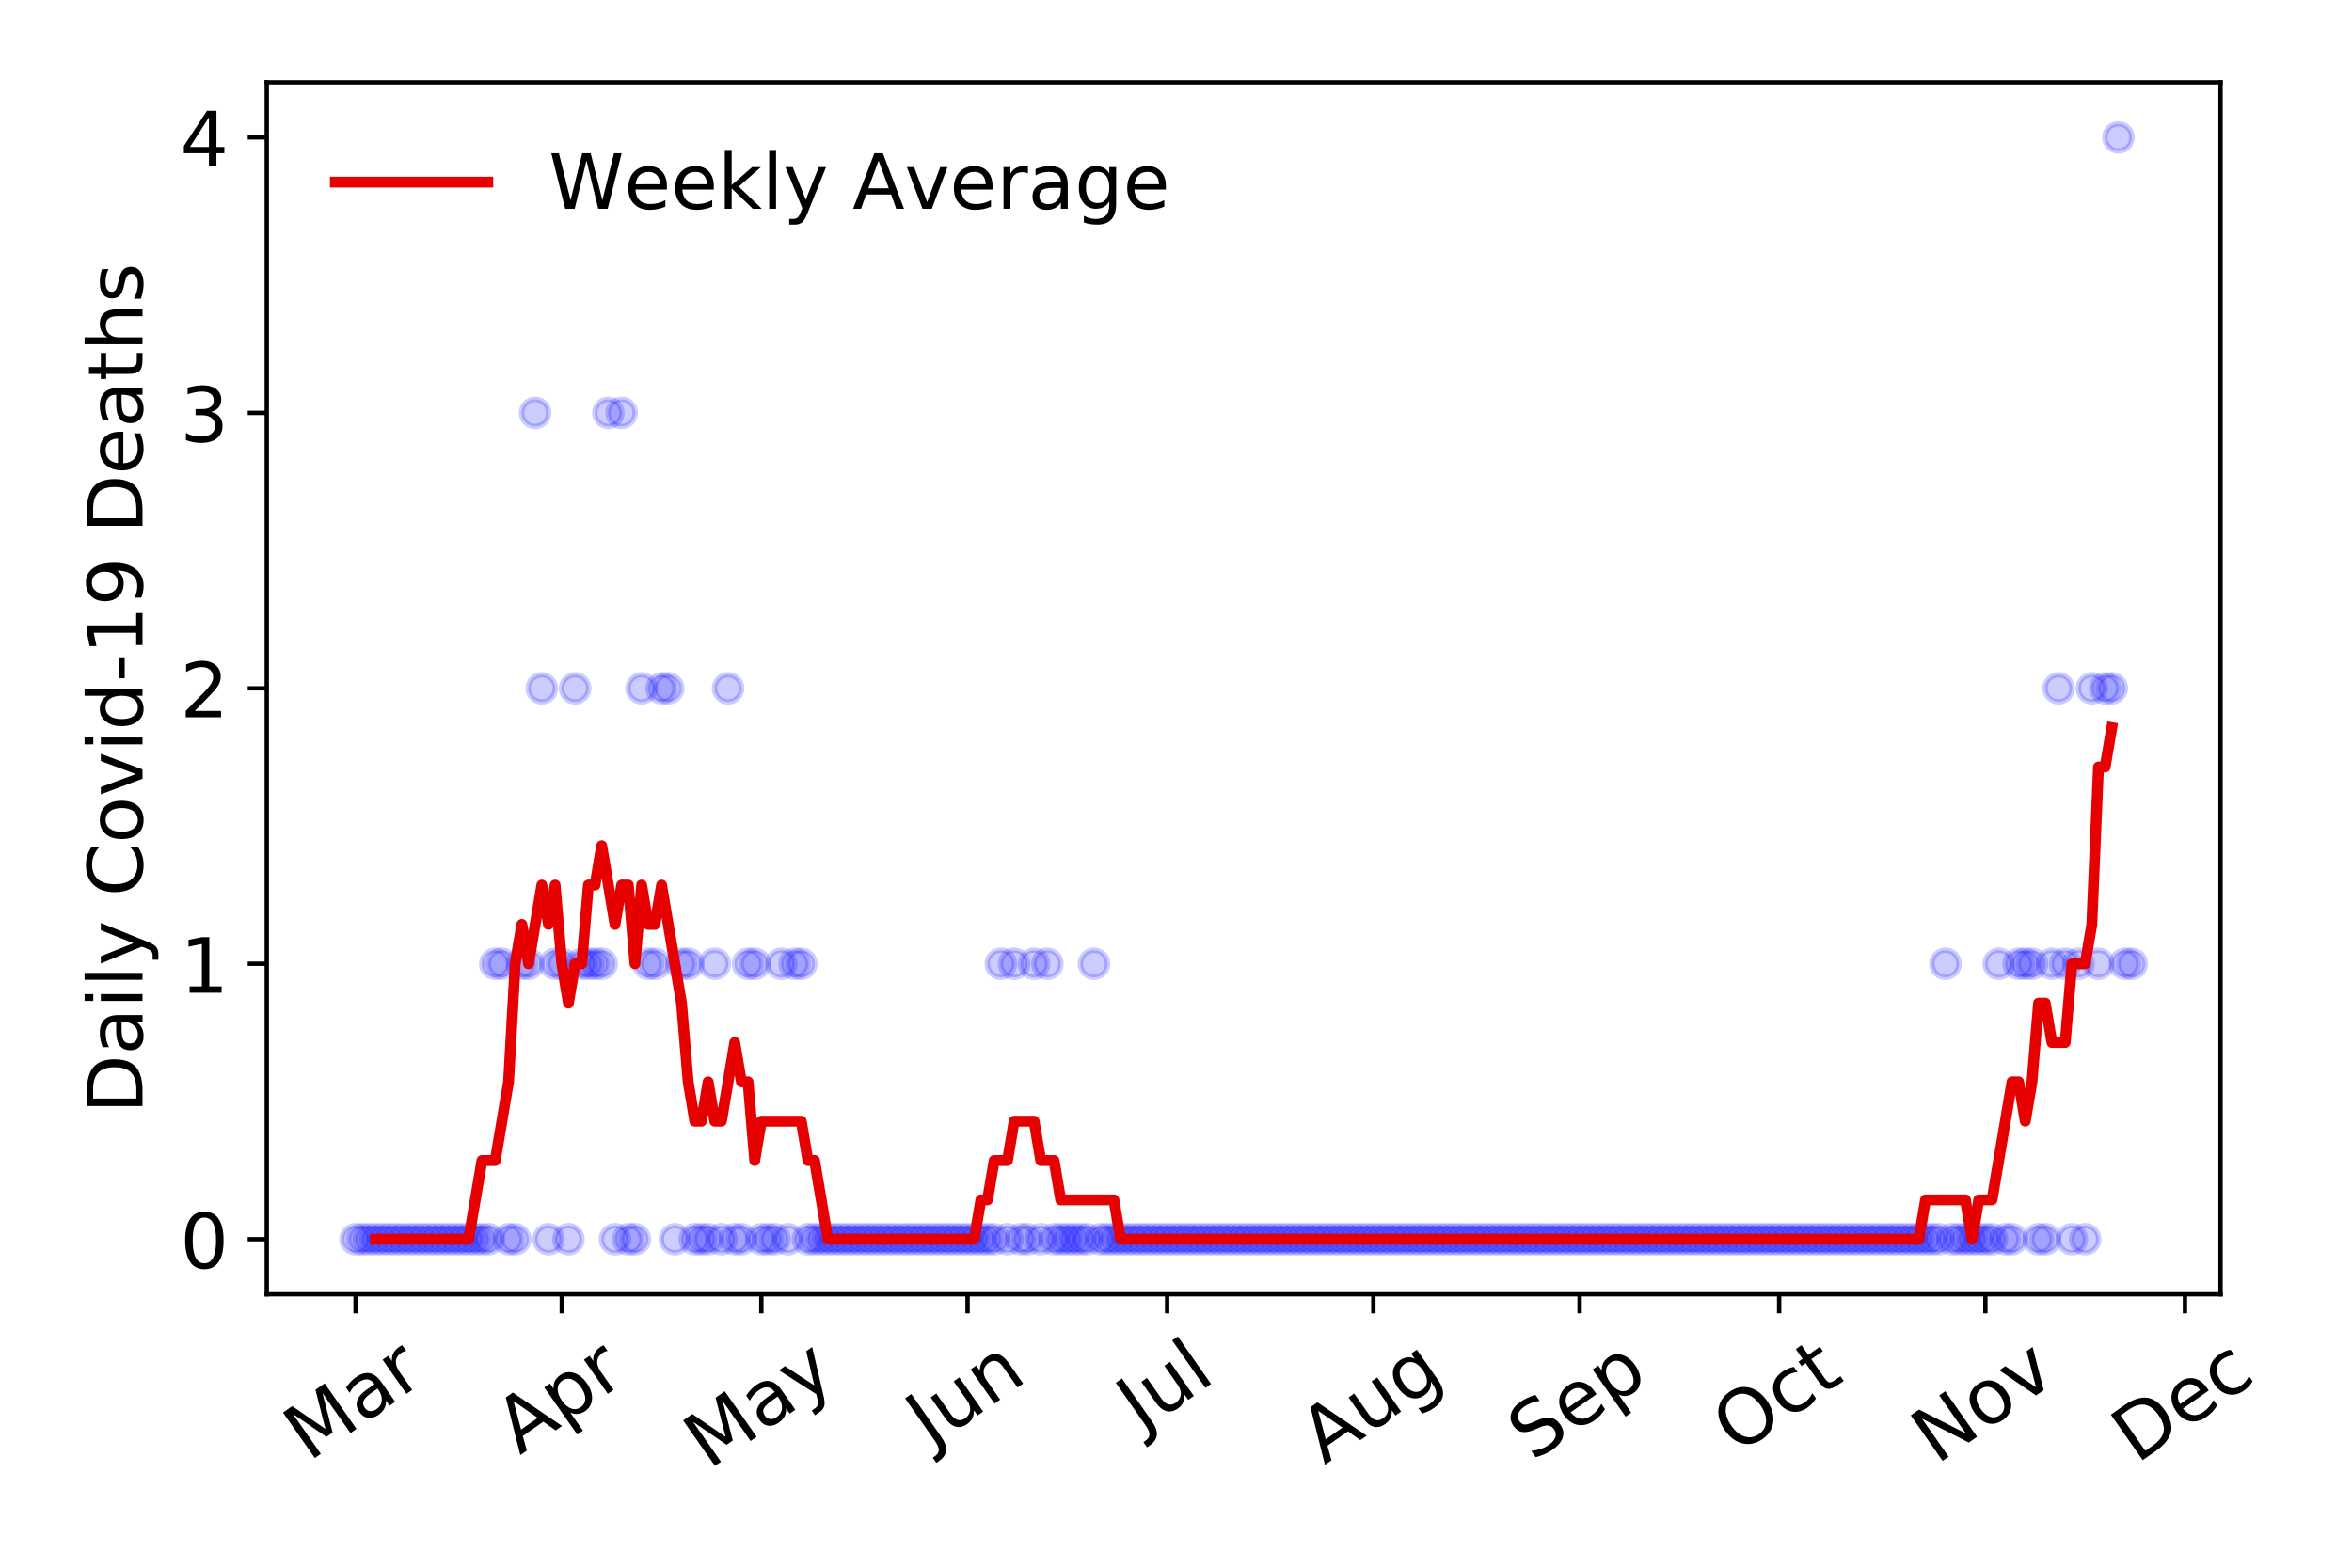 <?xml version="1.0" encoding="utf-8" standalone="no"?>
<!DOCTYPE svg PUBLIC "-//W3C//DTD SVG 1.1//EN"
  "http://www.w3.org/Graphics/SVG/1.1/DTD/svg11.dtd">
<!-- Created with matplotlib (https://matplotlib.org/) -->
<svg height="288pt" version="1.1" viewBox="0 0 432 288" width="432pt" xmlns="http://www.w3.org/2000/svg" xmlns:xlink="http://www.w3.org/1999/xlink">
 <defs>
  <style type="text/css">
*{stroke-linecap:butt;stroke-linejoin:round;}
  </style>
 </defs>
 <g id="figure_1">
  <g id="patch_1">
   <path d="M 0 288 
L 432 288 
L 432 0 
L 0 0 
z
" style="fill:#ffffff;"/>
  </g>
  <g id="axes_1">
   <g id="patch_2">
    <path d="M 48.995 237.778 
L 407.854 237.778 
L 407.854 15.12 
L 48.995 15.12 
z
" style="fill:#ffffff;"/>
   </g>
   <g id="matplotlib.axis_1">
    <g id="xtick_1">
     <g id="line2d_1">
      <defs>
       <path d="M 0 0 
L 0 3.5 
" id="m390e591871" style="stroke:#000000;stroke-width:0.8;"/>
      </defs>
      <g>
       <use style="stroke:#000000;stroke-width:0.8;" x="65.307" xlink:href="#m390e591871" y="237.778"/>
      </g>
     </g>
     <g id="text_1">
      <!-- Mar -->
      <defs>
       <path d="M 9.812 72.906 
L 24.516 72.906 
L 43.109 23.297 
L 61.812 72.906 
L 76.516 72.906 
L 76.516 0 
L 66.891 0 
L 66.891 64.016 
L 48.094 14.016 
L 38.188 14.016 
L 19.391 64.016 
L 19.391 0 
L 9.812 0 
z
" id="DejaVuSans-77"/>
       <path d="M 34.281 27.484 
Q 23.391 27.484 19.188 25 
Q 14.984 22.516 14.984 16.5 
Q 14.984 11.719 18.141 8.906 
Q 21.297 6.109 26.703 6.109 
Q 34.188 6.109 38.703 11.406 
Q 43.219 16.703 43.219 25.484 
L 43.219 27.484 
z
M 52.203 31.203 
L 52.203 0 
L 43.219 0 
L 43.219 8.297 
Q 40.141 3.328 35.547 0.953 
Q 30.953 -1.422 24.312 -1.422 
Q 15.922 -1.422 10.953 3.297 
Q 6 8.016 6 15.922 
Q 6 25.141 12.172 29.828 
Q 18.359 34.516 30.609 34.516 
L 43.219 34.516 
L 43.219 35.406 
Q 43.219 41.609 39.141 45 
Q 35.062 48.391 27.688 48.391 
Q 23 48.391 18.547 47.266 
Q 14.109 46.141 10.016 43.891 
L 10.016 52.203 
Q 14.938 54.109 19.578 55.047 
Q 24.219 56 28.609 56 
Q 40.484 56 46.344 49.844 
Q 52.203 43.703 52.203 31.203 
z
" id="DejaVuSans-97"/>
       <path d="M 41.109 46.297 
Q 39.594 47.172 37.812 47.578 
Q 36.031 48 33.891 48 
Q 26.266 48 22.188 43.047 
Q 18.109 38.094 18.109 28.812 
L 18.109 0 
L 9.078 0 
L 9.078 54.688 
L 18.109 54.688 
L 18.109 46.188 
Q 20.953 51.172 25.484 53.578 
Q 30.031 56 36.531 56 
Q 37.453 56 38.578 55.875 
Q 39.703 55.766 41.062 55.516 
z
" id="DejaVuSans-114"/>
      </defs>
      <g transform="translate(56.704 268.643)rotate(-35)scale(0.14 -0.14)">
       <use xlink:href="#DejaVuSans-77"/>
       <use x="86.279" xlink:href="#DejaVuSans-97"/>
       <use x="147.559" xlink:href="#DejaVuSans-114"/>
      </g>
     </g>
    </g>
    <g id="xtick_2">
     <g id="line2d_2">
      <g>
       <use style="stroke:#000000;stroke-width:0.8;" x="103.184" xlink:href="#m390e591871" y="237.778"/>
      </g>
     </g>
     <g id="text_2">
      <!-- Apr -->
      <defs>
       <path d="M 34.188 63.188 
L 20.797 26.906 
L 47.609 26.906 
z
M 28.609 72.906 
L 39.797 72.906 
L 67.578 0 
L 57.328 0 
L 50.688 18.703 
L 17.828 18.703 
L 11.188 0 
L 0.781 0 
z
" id="DejaVuSans-65"/>
       <path d="M 18.109 8.203 
L 18.109 -20.797 
L 9.078 -20.797 
L 9.078 54.688 
L 18.109 54.688 
L 18.109 46.391 
Q 20.953 51.266 25.266 53.625 
Q 29.594 56 35.594 56 
Q 45.562 56 51.781 48.094 
Q 58.016 40.188 58.016 27.297 
Q 58.016 14.406 51.781 6.484 
Q 45.562 -1.422 35.594 -1.422 
Q 29.594 -1.422 25.266 0.953 
Q 20.953 3.328 18.109 8.203 
z
M 48.688 27.297 
Q 48.688 37.203 44.609 42.844 
Q 40.531 48.484 33.406 48.484 
Q 26.266 48.484 22.188 42.844 
Q 18.109 37.203 18.109 27.297 
Q 18.109 17.391 22.188 11.75 
Q 26.266 6.109 33.406 6.109 
Q 40.531 6.109 44.609 11.75 
Q 48.688 17.391 48.688 27.297 
z
" id="DejaVuSans-112"/>
      </defs>
      <g transform="translate(95.48 267.384)rotate(-35)scale(0.14 -0.14)">
       <use xlink:href="#DejaVuSans-65"/>
       <use x="68.408" xlink:href="#DejaVuSans-112"/>
       <use x="131.885" xlink:href="#DejaVuSans-114"/>
      </g>
     </g>
    </g>
    <g id="xtick_3">
     <g id="line2d_3">
      <g>
       <use style="stroke:#000000;stroke-width:0.8;" x="139.84" xlink:href="#m390e591871" y="237.778"/>
      </g>
     </g>
     <g id="text_3">
      <!-- May -->
      <defs>
       <path d="M 32.172 -5.078 
Q 28.375 -14.844 24.75 -17.812 
Q 21.141 -20.797 15.094 -20.797 
L 7.906 -20.797 
L 7.906 -13.281 
L 13.188 -13.281 
Q 16.891 -13.281 18.938 -11.516 
Q 21 -9.766 23.484 -3.219 
L 25.094 0.875 
L 2.984 54.688 
L 12.5 54.688 
L 29.594 11.922 
L 46.688 54.688 
L 56.203 54.688 
z
" id="DejaVuSans-121"/>
      </defs>
      <g transform="translate(130.201 270.094)rotate(-35)scale(0.14 -0.14)">
       <use xlink:href="#DejaVuSans-77"/>
       <use x="86.279" xlink:href="#DejaVuSans-97"/>
       <use x="147.559" xlink:href="#DejaVuSans-121"/>
      </g>
     </g>
    </g>
    <g id="xtick_4">
     <g id="line2d_4">
      <g>
       <use style="stroke:#000000;stroke-width:0.8;" x="177.717" xlink:href="#m390e591871" y="237.778"/>
      </g>
     </g>
     <g id="text_4">
      <!-- Jun -->
      <defs>
       <path d="M 9.812 72.906 
L 19.672 72.906 
L 19.672 5.078 
Q 19.672 -8.109 14.672 -14.062 
Q 9.672 -20.016 -1.422 -20.016 
L -5.172 -20.016 
L -5.172 -11.719 
L -2.094 -11.719 
Q 4.438 -11.719 7.125 -8.047 
Q 9.812 -4.391 9.812 5.078 
z
" id="DejaVuSans-74"/>
       <path d="M 8.5 21.578 
L 8.5 54.688 
L 17.484 54.688 
L 17.484 21.922 
Q 17.484 14.156 20.5 10.266 
Q 23.531 6.391 29.594 6.391 
Q 36.859 6.391 41.078 11.031 
Q 45.312 15.672 45.312 23.688 
L 45.312 54.688 
L 54.297 54.688 
L 54.297 0 
L 45.312 0 
L 45.312 8.406 
Q 42.047 3.422 37.719 1 
Q 33.406 -1.422 27.688 -1.422 
Q 18.266 -1.422 13.375 4.438 
Q 8.5 10.297 8.5 21.578 
z
M 31.109 56 
z
" id="DejaVuSans-117"/>
       <path d="M 54.891 33.016 
L 54.891 0 
L 45.906 0 
L 45.906 32.719 
Q 45.906 40.484 42.875 44.328 
Q 39.844 48.188 33.797 48.188 
Q 26.516 48.188 22.312 43.547 
Q 18.109 38.922 18.109 30.906 
L 18.109 0 
L 9.078 0 
L 9.078 54.688 
L 18.109 54.688 
L 18.109 46.188 
Q 21.344 51.125 25.703 53.562 
Q 30.078 56 35.797 56 
Q 45.219 56 50.047 50.172 
Q 54.891 44.344 54.891 33.016 
z
" id="DejaVuSans-110"/>
      </defs>
      <g transform="translate(170.974 266.039)rotate(-35)scale(0.14 -0.14)">
       <use xlink:href="#DejaVuSans-74"/>
       <use x="29.492" xlink:href="#DejaVuSans-117"/>
       <use x="92.871" xlink:href="#DejaVuSans-110"/>
      </g>
     </g>
    </g>
    <g id="xtick_5">
     <g id="line2d_5">
      <g>
       <use style="stroke:#000000;stroke-width:0.8;" x="214.373" xlink:href="#m390e591871" y="237.778"/>
      </g>
     </g>
     <g id="text_5">
      <!-- Jul -->
      <defs>
       <path d="M 9.422 75.984 
L 18.406 75.984 
L 18.406 0 
L 9.422 0 
z
" id="DejaVuSans-108"/>
      </defs>
      <g transform="translate(209.67 263.181)rotate(-35)scale(0.14 -0.14)">
       <use xlink:href="#DejaVuSans-74"/>
       <use x="29.492" xlink:href="#DejaVuSans-117"/>
       <use x="92.871" xlink:href="#DejaVuSans-108"/>
      </g>
     </g>
    </g>
    <g id="xtick_6">
     <g id="line2d_6">
      <g>
       <use style="stroke:#000000;stroke-width:0.8;" x="252.251" xlink:href="#m390e591871" y="237.778"/>
      </g>
     </g>
     <g id="text_6">
      <!-- Aug -->
      <defs>
       <path d="M 45.406 27.984 
Q 45.406 37.75 41.375 43.109 
Q 37.359 48.484 30.078 48.484 
Q 22.859 48.484 18.828 43.109 
Q 14.797 37.75 14.797 27.984 
Q 14.797 18.266 18.828 12.891 
Q 22.859 7.516 30.078 7.516 
Q 37.359 7.516 41.375 12.891 
Q 45.406 18.266 45.406 27.984 
z
M 54.391 6.781 
Q 54.391 -7.172 48.188 -13.984 
Q 42 -20.797 29.203 -20.797 
Q 24.469 -20.797 20.266 -20.094 
Q 16.062 -19.391 12.109 -17.922 
L 12.109 -9.188 
Q 16.062 -11.328 19.922 -12.344 
Q 23.781 -13.375 27.781 -13.375 
Q 36.625 -13.375 41.016 -8.766 
Q 45.406 -4.156 45.406 5.172 
L 45.406 9.625 
Q 42.625 4.781 38.281 2.391 
Q 33.938 0 27.875 0 
Q 17.828 0 11.672 7.656 
Q 5.516 15.328 5.516 27.984 
Q 5.516 40.672 11.672 48.328 
Q 17.828 56 27.875 56 
Q 33.938 56 38.281 53.609 
Q 42.625 51.219 45.406 46.391 
L 45.406 54.688 
L 54.391 54.688 
z
" id="DejaVuSans-103"/>
      </defs>
      <g transform="translate(243.27 269.172)rotate(-35)scale(0.14 -0.14)">
       <use xlink:href="#DejaVuSans-65"/>
       <use x="68.408" xlink:href="#DejaVuSans-117"/>
       <use x="131.787" xlink:href="#DejaVuSans-103"/>
      </g>
     </g>
    </g>
    <g id="xtick_7">
     <g id="line2d_7">
      <g>
       <use style="stroke:#000000;stroke-width:0.8;" x="290.128" xlink:href="#m390e591871" y="237.778"/>
      </g>
     </g>
     <g id="text_7">
      <!-- Sep -->
      <defs>
       <path d="M 53.516 70.516 
L 53.516 60.891 
Q 47.906 63.578 42.922 64.891 
Q 37.938 66.219 33.297 66.219 
Q 25.25 66.219 20.875 63.094 
Q 16.5 59.969 16.5 54.203 
Q 16.5 49.359 19.406 46.891 
Q 22.312 44.438 30.422 42.922 
L 36.375 41.703 
Q 47.406 39.594 52.656 34.297 
Q 57.906 29 57.906 20.125 
Q 57.906 9.516 50.797 4.047 
Q 43.703 -1.422 29.984 -1.422 
Q 24.812 -1.422 18.969 -0.25 
Q 13.141 0.922 6.891 3.219 
L 6.891 13.375 
Q 12.891 10.016 18.656 8.297 
Q 24.422 6.594 29.984 6.594 
Q 38.422 6.594 43.016 9.906 
Q 47.609 13.234 47.609 19.391 
Q 47.609 24.75 44.312 27.781 
Q 41.016 30.812 33.5 32.328 
L 27.484 33.5 
Q 16.453 35.688 11.516 40.375 
Q 6.594 45.062 6.594 53.422 
Q 6.594 63.094 13.406 68.656 
Q 20.219 74.219 32.172 74.219 
Q 37.312 74.219 42.625 73.281 
Q 47.953 72.359 53.516 70.516 
z
" id="DejaVuSans-83"/>
       <path d="M 56.203 29.594 
L 56.203 25.203 
L 14.891 25.203 
Q 15.484 15.922 20.484 11.062 
Q 25.484 6.203 34.422 6.203 
Q 39.594 6.203 44.453 7.469 
Q 49.312 8.734 54.109 11.281 
L 54.109 2.781 
Q 49.266 0.734 44.188 -0.344 
Q 39.109 -1.422 33.891 -1.422 
Q 20.797 -1.422 13.156 6.188 
Q 5.516 13.812 5.516 26.812 
Q 5.516 40.234 12.766 48.109 
Q 20.016 56 32.328 56 
Q 43.359 56 49.781 48.891 
Q 56.203 41.797 56.203 29.594 
z
M 47.219 32.234 
Q 47.125 39.594 43.094 43.984 
Q 39.062 48.391 32.422 48.391 
Q 24.906 48.391 20.391 44.141 
Q 15.875 39.891 15.188 32.172 
z
" id="DejaVuSans-101"/>
      </defs>
      <g transform="translate(281.535 268.629)rotate(-35)scale(0.14 -0.14)">
       <use xlink:href="#DejaVuSans-83"/>
       <use x="63.477" xlink:href="#DejaVuSans-101"/>
       <use x="125" xlink:href="#DejaVuSans-112"/>
      </g>
     </g>
    </g>
    <g id="xtick_8">
     <g id="line2d_8">
      <g>
       <use style="stroke:#000000;stroke-width:0.8;" x="326.784" xlink:href="#m390e591871" y="237.778"/>
      </g>
     </g>
     <g id="text_8">
      <!-- Oct -->
      <defs>
       <path d="M 39.406 66.219 
Q 28.656 66.219 22.328 58.203 
Q 16.016 50.203 16.016 36.375 
Q 16.016 22.609 22.328 14.594 
Q 28.656 6.594 39.406 6.594 
Q 50.141 6.594 56.422 14.594 
Q 62.703 22.609 62.703 36.375 
Q 62.703 50.203 56.422 58.203 
Q 50.141 66.219 39.406 66.219 
z
M 39.406 74.219 
Q 54.734 74.219 63.906 63.938 
Q 73.094 53.656 73.094 36.375 
Q 73.094 19.141 63.906 8.859 
Q 54.734 -1.422 39.406 -1.422 
Q 24.031 -1.422 14.812 8.828 
Q 5.609 19.094 5.609 36.375 
Q 5.609 53.656 14.812 63.938 
Q 24.031 74.219 39.406 74.219 
z
" id="DejaVuSans-79"/>
       <path d="M 48.781 52.594 
L 48.781 44.188 
Q 44.969 46.297 41.141 47.344 
Q 37.312 48.391 33.406 48.391 
Q 24.656 48.391 19.812 42.844 
Q 14.984 37.312 14.984 27.297 
Q 14.984 17.281 19.812 11.734 
Q 24.656 6.203 33.406 6.203 
Q 37.312 6.203 41.141 7.25 
Q 44.969 8.297 48.781 10.406 
L 48.781 2.094 
Q 45.016 0.344 40.984 -0.531 
Q 36.969 -1.422 32.422 -1.422 
Q 20.062 -1.422 12.781 6.344 
Q 5.516 14.109 5.516 27.297 
Q 5.516 40.672 12.859 48.328 
Q 20.219 56 33.016 56 
Q 37.156 56 41.109 55.141 
Q 45.062 54.297 48.781 52.594 
z
" id="DejaVuSans-99"/>
       <path d="M 18.312 70.219 
L 18.312 54.688 
L 36.812 54.688 
L 36.812 47.703 
L 18.312 47.703 
L 18.312 18.016 
Q 18.312 11.328 20.141 9.422 
Q 21.969 7.516 27.594 7.516 
L 36.812 7.516 
L 36.812 0 
L 27.594 0 
Q 17.188 0 13.234 3.875 
Q 9.281 7.766 9.281 18.016 
L 9.281 47.703 
L 2.688 47.703 
L 2.688 54.688 
L 9.281 54.688 
L 9.281 70.219 
z
" id="DejaVuSans-116"/>
      </defs>
      <g transform="translate(319.085 267.377)rotate(-35)scale(0.14 -0.14)">
       <use xlink:href="#DejaVuSans-79"/>
       <use x="78.711" xlink:href="#DejaVuSans-99"/>
       <use x="133.691" xlink:href="#DejaVuSans-116"/>
      </g>
     </g>
    </g>
    <g id="xtick_9">
     <g id="line2d_9">
      <g>
       <use style="stroke:#000000;stroke-width:0.8;" x="364.661" xlink:href="#m390e591871" y="237.778"/>
      </g>
     </g>
     <g id="text_9">
      <!-- Nov -->
      <defs>
       <path d="M 9.812 72.906 
L 23.094 72.906 
L 55.422 11.922 
L 55.422 72.906 
L 64.984 72.906 
L 64.984 0 
L 51.703 0 
L 19.391 60.984 
L 19.391 0 
L 9.812 0 
z
" id="DejaVuSans-78"/>
       <path d="M 30.609 48.391 
Q 23.391 48.391 19.188 42.75 
Q 14.984 37.109 14.984 27.297 
Q 14.984 17.484 19.156 11.844 
Q 23.344 6.203 30.609 6.203 
Q 37.797 6.203 41.984 11.859 
Q 46.188 17.531 46.188 27.297 
Q 46.188 37.016 41.984 42.703 
Q 37.797 48.391 30.609 48.391 
z
M 30.609 56 
Q 42.328 56 49.016 48.375 
Q 55.719 40.766 55.719 27.297 
Q 55.719 13.875 49.016 6.219 
Q 42.328 -1.422 30.609 -1.422 
Q 18.844 -1.422 12.172 6.219 
Q 5.516 13.875 5.516 27.297 
Q 5.516 40.766 12.172 48.375 
Q 18.844 56 30.609 56 
z
" id="DejaVuSans-111"/>
       <path d="M 2.984 54.688 
L 12.5 54.688 
L 29.594 8.797 
L 46.688 54.688 
L 56.203 54.688 
L 35.688 0 
L 23.484 0 
z
" id="DejaVuSans-118"/>
      </defs>
      <g transform="translate(355.685 269.166)rotate(-35)scale(0.14 -0.14)">
       <use xlink:href="#DejaVuSans-78"/>
       <use x="74.805" xlink:href="#DejaVuSans-111"/>
       <use x="135.986" xlink:href="#DejaVuSans-118"/>
      </g>
     </g>
    </g>
    <g id="xtick_10">
     <g id="line2d_10">
      <g>
       <use style="stroke:#000000;stroke-width:0.8;" x="401.317" xlink:href="#m390e591871" y="237.778"/>
      </g>
     </g>
     <g id="text_10">
      <!-- Dec -->
      <defs>
       <path d="M 19.672 64.797 
L 19.672 8.109 
L 31.594 8.109 
Q 46.688 8.109 53.688 14.938 
Q 60.688 21.781 60.688 36.531 
Q 60.688 51.172 53.688 57.984 
Q 46.688 64.797 31.594 64.797 
z
M 9.812 72.906 
L 30.078 72.906 
Q 51.266 72.906 61.172 64.094 
Q 71.094 55.281 71.094 36.531 
Q 71.094 17.672 61.125 8.828 
Q 51.172 0 30.078 0 
L 9.812 0 
z
" id="DejaVuSans-68"/>
      </defs>
      <g transform="translate(392.436 269.032)rotate(-35)scale(0.14 -0.14)">
       <use xlink:href="#DejaVuSans-68"/>
       <use x="77.002" xlink:href="#DejaVuSans-101"/>
       <use x="138.525" xlink:href="#DejaVuSans-99"/>
      </g>
     </g>
    </g>
   </g>
   <g id="matplotlib.axis_2">
    <g id="ytick_1">
     <g id="line2d_11">
      <defs>
       <path d="M 0 0 
L -3.5 0 
" id="m5ee7dbbbb1" style="stroke:#000000;stroke-width:0.8;"/>
      </defs>
      <g>
       <use style="stroke:#000000;stroke-width:0.8;" x="48.995" xlink:href="#m5ee7dbbbb1" y="227.657"/>
      </g>
     </g>
     <g id="text_11">
      <!-- 0 -->
      <defs>
       <path d="M 31.781 66.406 
Q 24.172 66.406 20.328 58.906 
Q 16.5 51.422 16.5 36.375 
Q 16.5 21.391 20.328 13.891 
Q 24.172 6.391 31.781 6.391 
Q 39.453 6.391 43.281 13.891 
Q 47.125 21.391 47.125 36.375 
Q 47.125 51.422 43.281 58.906 
Q 39.453 66.406 31.781 66.406 
z
M 31.781 74.219 
Q 44.047 74.219 50.516 64.516 
Q 56.984 54.828 56.984 36.375 
Q 56.984 17.969 50.516 8.266 
Q 44.047 -1.422 31.781 -1.422 
Q 19.531 -1.422 13.062 8.266 
Q 6.594 17.969 6.594 36.375 
Q 6.594 54.828 13.062 64.516 
Q 19.531 74.219 31.781 74.219 
z
" id="DejaVuSans-48"/>
      </defs>
      <g transform="translate(33.087 232.976)scale(0.14 -0.14)">
       <use xlink:href="#DejaVuSans-48"/>
      </g>
     </g>
    </g>
    <g id="ytick_2">
     <g id="line2d_12">
      <g>
       <use style="stroke:#000000;stroke-width:0.8;" x="48.995" xlink:href="#m5ee7dbbbb1" y="177.053"/>
      </g>
     </g>
     <g id="text_12">
      <!-- 1 -->
      <defs>
       <path d="M 12.406 8.297 
L 28.516 8.297 
L 28.516 63.922 
L 10.984 60.406 
L 10.984 69.391 
L 28.422 72.906 
L 38.281 72.906 
L 38.281 8.297 
L 54.391 8.297 
L 54.391 0 
L 12.406 0 
z
" id="DejaVuSans-49"/>
      </defs>
      <g transform="translate(33.087 182.372)scale(0.14 -0.14)">
       <use xlink:href="#DejaVuSans-49"/>
      </g>
     </g>
    </g>
    <g id="ytick_3">
     <g id="line2d_13">
      <g>
       <use style="stroke:#000000;stroke-width:0.8;" x="48.995" xlink:href="#m5ee7dbbbb1" y="126.449"/>
      </g>
     </g>
     <g id="text_13">
      <!-- 2 -->
      <defs>
       <path d="M 19.188 8.297 
L 53.609 8.297 
L 53.609 0 
L 7.328 0 
L 7.328 8.297 
Q 12.938 14.109 22.625 23.891 
Q 32.328 33.688 34.812 36.531 
Q 39.547 41.844 41.422 45.531 
Q 43.312 49.219 43.312 52.781 
Q 43.312 58.594 39.234 62.25 
Q 35.156 65.922 28.609 65.922 
Q 23.969 65.922 18.812 64.312 
Q 13.672 62.703 7.812 59.422 
L 7.812 69.391 
Q 13.766 71.781 18.938 73 
Q 24.125 74.219 28.422 74.219 
Q 39.75 74.219 46.484 68.547 
Q 53.219 62.891 53.219 53.422 
Q 53.219 48.922 51.531 44.891 
Q 49.859 40.875 45.406 35.406 
Q 44.188 33.984 37.641 27.219 
Q 31.109 20.453 19.188 8.297 
z
" id="DejaVuSans-50"/>
      </defs>
      <g transform="translate(33.087 131.768)scale(0.14 -0.14)">
       <use xlink:href="#DejaVuSans-50"/>
      </g>
     </g>
    </g>
    <g id="ytick_4">
     <g id="line2d_14">
      <g>
       <use style="stroke:#000000;stroke-width:0.8;" x="48.995" xlink:href="#m5ee7dbbbb1" y="75.845"/>
      </g>
     </g>
     <g id="text_14">
      <!-- 3 -->
      <defs>
       <path d="M 40.578 39.312 
Q 47.656 37.797 51.625 33 
Q 55.609 28.219 55.609 21.188 
Q 55.609 10.406 48.188 4.484 
Q 40.766 -1.422 27.094 -1.422 
Q 22.516 -1.422 17.656 -0.516 
Q 12.797 0.391 7.625 2.203 
L 7.625 11.719 
Q 11.719 9.328 16.594 8.109 
Q 21.484 6.891 26.812 6.891 
Q 36.078 6.891 40.938 10.547 
Q 45.797 14.203 45.797 21.188 
Q 45.797 27.641 41.281 31.266 
Q 36.766 34.906 28.719 34.906 
L 20.219 34.906 
L 20.219 43.016 
L 29.109 43.016 
Q 36.375 43.016 40.234 45.922 
Q 44.094 48.828 44.094 54.297 
Q 44.094 59.906 40.109 62.906 
Q 36.141 65.922 28.719 65.922 
Q 24.656 65.922 20.016 65.031 
Q 15.375 64.156 9.812 62.312 
L 9.812 71.094 
Q 15.438 72.656 20.344 73.438 
Q 25.25 74.219 29.594 74.219 
Q 40.828 74.219 47.359 69.109 
Q 53.906 64.016 53.906 55.328 
Q 53.906 49.266 50.438 45.094 
Q 46.969 40.922 40.578 39.312 
z
" id="DejaVuSans-51"/>
      </defs>
      <g transform="translate(33.087 81.164)scale(0.14 -0.14)">
       <use xlink:href="#DejaVuSans-51"/>
      </g>
     </g>
    </g>
    <g id="ytick_5">
     <g id="line2d_15">
      <g>
       <use style="stroke:#000000;stroke-width:0.8;" x="48.995" xlink:href="#m5ee7dbbbb1" y="25.241"/>
      </g>
     </g>
     <g id="text_15">
      <!-- 4 -->
      <defs>
       <path d="M 37.797 64.312 
L 12.891 25.391 
L 37.797 25.391 
z
M 35.203 72.906 
L 47.609 72.906 
L 47.609 25.391 
L 58.016 25.391 
L 58.016 17.188 
L 47.609 17.188 
L 47.609 0 
L 37.797 0 
L 37.797 17.188 
L 4.891 17.188 
L 4.891 26.703 
z
" id="DejaVuSans-52"/>
      </defs>
      <g transform="translate(33.087 30.56)scale(0.14 -0.14)">
       <use xlink:href="#DejaVuSans-52"/>
      </g>
     </g>
    </g>
    <g id="text_16">
     <!-- Daily Covid-19 Deaths -->
     <defs>
      <path d="M 9.422 54.688 
L 18.406 54.688 
L 18.406 0 
L 9.422 0 
z
M 9.422 75.984 
L 18.406 75.984 
L 18.406 64.594 
L 9.422 64.594 
z
" id="DejaVuSans-105"/>
      <path id="DejaVuSans-32"/>
      <path d="M 64.406 67.281 
L 64.406 56.891 
Q 59.422 61.531 53.781 63.812 
Q 48.141 66.109 41.797 66.109 
Q 29.297 66.109 22.656 58.469 
Q 16.016 50.828 16.016 36.375 
Q 16.016 21.969 22.656 14.328 
Q 29.297 6.688 41.797 6.688 
Q 48.141 6.688 53.781 8.984 
Q 59.422 11.281 64.406 15.922 
L 64.406 5.609 
Q 59.234 2.094 53.438 0.328 
Q 47.656 -1.422 41.219 -1.422 
Q 24.656 -1.422 15.125 8.703 
Q 5.609 18.844 5.609 36.375 
Q 5.609 53.953 15.125 64.078 
Q 24.656 74.219 41.219 74.219 
Q 47.75 74.219 53.531 72.484 
Q 59.328 70.75 64.406 67.281 
z
" id="DejaVuSans-67"/>
      <path d="M 45.406 46.391 
L 45.406 75.984 
L 54.391 75.984 
L 54.391 0 
L 45.406 0 
L 45.406 8.203 
Q 42.578 3.328 38.25 0.953 
Q 33.938 -1.422 27.875 -1.422 
Q 17.969 -1.422 11.734 6.484 
Q 5.516 14.406 5.516 27.297 
Q 5.516 40.188 11.734 48.094 
Q 17.969 56 27.875 56 
Q 33.938 56 38.25 53.625 
Q 42.578 51.266 45.406 46.391 
z
M 14.797 27.297 
Q 14.797 17.391 18.875 11.75 
Q 22.953 6.109 30.078 6.109 
Q 37.203 6.109 41.297 11.75 
Q 45.406 17.391 45.406 27.297 
Q 45.406 37.203 41.297 42.844 
Q 37.203 48.484 30.078 48.484 
Q 22.953 48.484 18.875 42.844 
Q 14.797 37.203 14.797 27.297 
z
" id="DejaVuSans-100"/>
      <path d="M 4.891 31.391 
L 31.203 31.391 
L 31.203 23.391 
L 4.891 23.391 
z
" id="DejaVuSans-45"/>
      <path d="M 10.984 1.516 
L 10.984 10.5 
Q 14.703 8.734 18.5 7.812 
Q 22.312 6.891 25.984 6.891 
Q 35.75 6.891 40.891 13.453 
Q 46.047 20.016 46.781 33.406 
Q 43.953 29.203 39.594 26.953 
Q 35.25 24.703 29.984 24.703 
Q 19.047 24.703 12.672 31.312 
Q 6.297 37.938 6.297 49.422 
Q 6.297 60.641 12.938 67.422 
Q 19.578 74.219 30.609 74.219 
Q 43.266 74.219 49.922 64.516 
Q 56.594 54.828 56.594 36.375 
Q 56.594 19.141 48.406 8.859 
Q 40.234 -1.422 26.422 -1.422 
Q 22.703 -1.422 18.891 -0.688 
Q 15.094 0.047 10.984 1.516 
z
M 30.609 32.422 
Q 37.25 32.422 41.125 36.953 
Q 45.016 41.5 45.016 49.422 
Q 45.016 57.281 41.125 61.844 
Q 37.25 66.406 30.609 66.406 
Q 23.969 66.406 20.094 61.844 
Q 16.219 57.281 16.219 49.422 
Q 16.219 41.5 20.094 36.953 
Q 23.969 32.422 30.609 32.422 
z
" id="DejaVuSans-57"/>
      <path d="M 54.891 33.016 
L 54.891 0 
L 45.906 0 
L 45.906 32.719 
Q 45.906 40.484 42.875 44.328 
Q 39.844 48.188 33.797 48.188 
Q 26.516 48.188 22.312 43.547 
Q 18.109 38.922 18.109 30.906 
L 18.109 0 
L 9.078 0 
L 9.078 75.984 
L 18.109 75.984 
L 18.109 46.188 
Q 21.344 51.125 25.703 53.562 
Q 30.078 56 35.797 56 
Q 45.219 56 50.047 50.172 
Q 54.891 44.344 54.891 33.016 
z
" id="DejaVuSans-104"/>
      <path d="M 44.281 53.078 
L 44.281 44.578 
Q 40.484 46.531 36.375 47.5 
Q 32.281 48.484 27.875 48.484 
Q 21.188 48.484 17.844 46.438 
Q 14.5 44.391 14.5 40.281 
Q 14.5 37.156 16.891 35.375 
Q 19.281 33.594 26.516 31.984 
L 29.594 31.297 
Q 39.156 29.25 43.188 25.516 
Q 47.219 21.781 47.219 15.094 
Q 47.219 7.469 41.188 3.016 
Q 35.156 -1.422 24.609 -1.422 
Q 20.219 -1.422 15.453 -0.562 
Q 10.688 0.297 5.422 2 
L 5.422 11.281 
Q 10.406 8.688 15.234 7.391 
Q 20.062 6.109 24.812 6.109 
Q 31.156 6.109 34.562 8.281 
Q 37.984 10.453 37.984 14.406 
Q 37.984 18.062 35.516 20.016 
Q 33.062 21.969 24.703 23.781 
L 21.578 24.516 
Q 13.234 26.266 9.516 29.906 
Q 5.812 33.547 5.812 39.891 
Q 5.812 47.609 11.281 51.797 
Q 16.75 56 26.812 56 
Q 31.781 56 36.172 55.266 
Q 40.578 54.547 44.281 53.078 
z
" id="DejaVuSans-115"/>
     </defs>
     <g transform="translate(26.176 204.56)rotate(-90)scale(0.14 -0.14)">
      <use xlink:href="#DejaVuSans-68"/>
      <use x="77.002" xlink:href="#DejaVuSans-97"/>
      <use x="138.281" xlink:href="#DejaVuSans-105"/>
      <use x="166.064" xlink:href="#DejaVuSans-108"/>
      <use x="193.848" xlink:href="#DejaVuSans-121"/>
      <use x="253.027" xlink:href="#DejaVuSans-32"/>
      <use x="284.814" xlink:href="#DejaVuSans-67"/>
      <use x="354.639" xlink:href="#DejaVuSans-111"/>
      <use x="415.82" xlink:href="#DejaVuSans-118"/>
      <use x="475" xlink:href="#DejaVuSans-105"/>
      <use x="502.783" xlink:href="#DejaVuSans-100"/>
      <use x="566.26" xlink:href="#DejaVuSans-45"/>
      <use x="602.344" xlink:href="#DejaVuSans-49"/>
      <use x="665.967" xlink:href="#DejaVuSans-57"/>
      <use x="729.59" xlink:href="#DejaVuSans-32"/>
      <use x="761.377" xlink:href="#DejaVuSans-68"/>
      <use x="838.379" xlink:href="#DejaVuSans-101"/>
      <use x="899.902" xlink:href="#DejaVuSans-97"/>
      <use x="961.182" xlink:href="#DejaVuSans-116"/>
      <use x="1000.391" xlink:href="#DejaVuSans-104"/>
      <use x="1063.77" xlink:href="#DejaVuSans-115"/>
     </g>
    </g>
   </g>
   <g id="line2d_16">
    <defs>
     <path d="M 0 2.5 
C 0.663 2.5 1.299 2.237 1.768 1.768 
C 2.237 1.299 2.5 0.663 2.5 0 
C 2.5 -0.663 2.237 -1.299 1.768 -1.768 
C 1.299 -2.237 0.663 -2.5 0 -2.5 
C -0.663 -2.5 -1.299 -2.237 -1.768 -1.768 
C -2.237 -1.299 -2.5 -0.663 -2.5 0 
C -2.5 0.663 -2.237 1.299 -1.768 1.768 
C -1.299 2.237 -0.663 2.5 0 2.5 
z
" id="m187ce3e1a4" style="stroke:#0000ff;stroke-opacity:0.2;"/>
    </defs>
    <g clip-path="url(#p6e650c9309)">
     <use style="fill:#0000ff;fill-opacity:0.2;stroke:#0000ff;stroke-opacity:0.2;" x="65.307" xlink:href="#m187ce3e1a4" y="227.657"/>
     <use style="fill:#0000ff;fill-opacity:0.2;stroke:#0000ff;stroke-opacity:0.2;" x="66.529" xlink:href="#m187ce3e1a4" y="227.657"/>
     <use style="fill:#0000ff;fill-opacity:0.2;stroke:#0000ff;stroke-opacity:0.2;" x="67.75" xlink:href="#m187ce3e1a4" y="227.657"/>
     <use style="fill:#0000ff;fill-opacity:0.2;stroke:#0000ff;stroke-opacity:0.2;" x="68.972" xlink:href="#m187ce3e1a4" y="227.657"/>
     <use style="fill:#0000ff;fill-opacity:0.2;stroke:#0000ff;stroke-opacity:0.2;" x="70.194" xlink:href="#m187ce3e1a4" y="227.657"/>
     <use style="fill:#0000ff;fill-opacity:0.2;stroke:#0000ff;stroke-opacity:0.2;" x="71.416" xlink:href="#m187ce3e1a4" y="227.657"/>
     <use style="fill:#0000ff;fill-opacity:0.2;stroke:#0000ff;stroke-opacity:0.2;" x="72.638" xlink:href="#m187ce3e1a4" y="227.657"/>
     <use style="fill:#0000ff;fill-opacity:0.2;stroke:#0000ff;stroke-opacity:0.2;" x="73.86" xlink:href="#m187ce3e1a4" y="227.657"/>
     <use style="fill:#0000ff;fill-opacity:0.2;stroke:#0000ff;stroke-opacity:0.2;" x="75.082" xlink:href="#m187ce3e1a4" y="227.657"/>
     <use style="fill:#0000ff;fill-opacity:0.2;stroke:#0000ff;stroke-opacity:0.2;" x="76.303" xlink:href="#m187ce3e1a4" y="227.657"/>
     <use style="fill:#0000ff;fill-opacity:0.2;stroke:#0000ff;stroke-opacity:0.2;" x="77.525" xlink:href="#m187ce3e1a4" y="227.657"/>
     <use style="fill:#0000ff;fill-opacity:0.2;stroke:#0000ff;stroke-opacity:0.2;" x="78.747" xlink:href="#m187ce3e1a4" y="227.657"/>
     <use style="fill:#0000ff;fill-opacity:0.2;stroke:#0000ff;stroke-opacity:0.2;" x="79.969" xlink:href="#m187ce3e1a4" y="227.657"/>
     <use style="fill:#0000ff;fill-opacity:0.2;stroke:#0000ff;stroke-opacity:0.2;" x="81.191" xlink:href="#m187ce3e1a4" y="227.657"/>
     <use style="fill:#0000ff;fill-opacity:0.2;stroke:#0000ff;stroke-opacity:0.2;" x="82.413" xlink:href="#m187ce3e1a4" y="227.657"/>
     <use style="fill:#0000ff;fill-opacity:0.2;stroke:#0000ff;stroke-opacity:0.2;" x="83.635" xlink:href="#m187ce3e1a4" y="227.657"/>
     <use style="fill:#0000ff;fill-opacity:0.2;stroke:#0000ff;stroke-opacity:0.2;" x="84.856" xlink:href="#m187ce3e1a4" y="227.657"/>
     <use style="fill:#0000ff;fill-opacity:0.2;stroke:#0000ff;stroke-opacity:0.2;" x="86.078" xlink:href="#m187ce3e1a4" y="227.657"/>
     <use style="fill:#0000ff;fill-opacity:0.2;stroke:#0000ff;stroke-opacity:0.2;" x="87.3" xlink:href="#m187ce3e1a4" y="227.657"/>
     <use style="fill:#0000ff;fill-opacity:0.2;stroke:#0000ff;stroke-opacity:0.2;" x="88.522" xlink:href="#m187ce3e1a4" y="227.657"/>
     <use style="fill:#0000ff;fill-opacity:0.2;stroke:#0000ff;stroke-opacity:0.2;" x="89.744" xlink:href="#m187ce3e1a4" y="227.657"/>
     <use style="fill:#0000ff;fill-opacity:0.2;stroke:#0000ff;stroke-opacity:0.2;" x="90.966" xlink:href="#m187ce3e1a4" y="177.053"/>
     <use style="fill:#0000ff;fill-opacity:0.2;stroke:#0000ff;stroke-opacity:0.2;" x="92.188" xlink:href="#m187ce3e1a4" y="177.053"/>
     <use style="fill:#0000ff;fill-opacity:0.2;stroke:#0000ff;stroke-opacity:0.2;" x="93.409" xlink:href="#m187ce3e1a4" y="227.657"/>
     <use style="fill:#0000ff;fill-opacity:0.2;stroke:#0000ff;stroke-opacity:0.2;" x="94.631" xlink:href="#m187ce3e1a4" y="227.657"/>
     <use style="fill:#0000ff;fill-opacity:0.2;stroke:#0000ff;stroke-opacity:0.2;" x="95.853" xlink:href="#m187ce3e1a4" y="177.053"/>
     <use style="fill:#0000ff;fill-opacity:0.2;stroke:#0000ff;stroke-opacity:0.2;" x="97.075" xlink:href="#m187ce3e1a4" y="177.053"/>
     <use style="fill:#0000ff;fill-opacity:0.2;stroke:#0000ff;stroke-opacity:0.2;" x="98.297" xlink:href="#m187ce3e1a4" y="75.845"/>
     <use style="fill:#0000ff;fill-opacity:0.2;stroke:#0000ff;stroke-opacity:0.2;" x="99.519" xlink:href="#m187ce3e1a4" y="126.449"/>
     <use style="fill:#0000ff;fill-opacity:0.2;stroke:#0000ff;stroke-opacity:0.2;" x="100.741" xlink:href="#m187ce3e1a4" y="227.657"/>
     <use style="fill:#0000ff;fill-opacity:0.2;stroke:#0000ff;stroke-opacity:0.2;" x="101.962" xlink:href="#m187ce3e1a4" y="177.053"/>
     <use style="fill:#0000ff;fill-opacity:0.2;stroke:#0000ff;stroke-opacity:0.2;" x="103.184" xlink:href="#m187ce3e1a4" y="177.053"/>
     <use style="fill:#0000ff;fill-opacity:0.2;stroke:#0000ff;stroke-opacity:0.2;" x="104.406" xlink:href="#m187ce3e1a4" y="227.657"/>
     <use style="fill:#0000ff;fill-opacity:0.2;stroke:#0000ff;stroke-opacity:0.2;" x="105.628" xlink:href="#m187ce3e1a4" y="126.449"/>
     <use style="fill:#0000ff;fill-opacity:0.2;stroke:#0000ff;stroke-opacity:0.2;" x="106.85" xlink:href="#m187ce3e1a4" y="177.053"/>
     <use style="fill:#0000ff;fill-opacity:0.2;stroke:#0000ff;stroke-opacity:0.2;" x="108.072" xlink:href="#m187ce3e1a4" y="177.053"/>
     <use style="fill:#0000ff;fill-opacity:0.2;stroke:#0000ff;stroke-opacity:0.2;" x="109.294" xlink:href="#m187ce3e1a4" y="177.053"/>
     <use style="fill:#0000ff;fill-opacity:0.2;stroke:#0000ff;stroke-opacity:0.2;" x="110.515" xlink:href="#m187ce3e1a4" y="177.053"/>
     <use style="fill:#0000ff;fill-opacity:0.2;stroke:#0000ff;stroke-opacity:0.2;" x="111.737" xlink:href="#m187ce3e1a4" y="75.845"/>
     <use style="fill:#0000ff;fill-opacity:0.2;stroke:#0000ff;stroke-opacity:0.2;" x="112.959" xlink:href="#m187ce3e1a4" y="227.657"/>
     <use style="fill:#0000ff;fill-opacity:0.2;stroke:#0000ff;stroke-opacity:0.2;" x="114.181" xlink:href="#m187ce3e1a4" y="75.845"/>
     <use style="fill:#0000ff;fill-opacity:0.2;stroke:#0000ff;stroke-opacity:0.2;" x="115.403" xlink:href="#m187ce3e1a4" y="227.657"/>
     <use style="fill:#0000ff;fill-opacity:0.2;stroke:#0000ff;stroke-opacity:0.2;" x="116.625" xlink:href="#m187ce3e1a4" y="227.657"/>
     <use style="fill:#0000ff;fill-opacity:0.2;stroke:#0000ff;stroke-opacity:0.2;" x="117.847" xlink:href="#m187ce3e1a4" y="126.449"/>
     <use style="fill:#0000ff;fill-opacity:0.2;stroke:#0000ff;stroke-opacity:0.2;" x="119.068" xlink:href="#m187ce3e1a4" y="177.053"/>
     <use style="fill:#0000ff;fill-opacity:0.2;stroke:#0000ff;stroke-opacity:0.2;" x="120.29" xlink:href="#m187ce3e1a4" y="177.053"/>
     <use style="fill:#0000ff;fill-opacity:0.2;stroke:#0000ff;stroke-opacity:0.2;" x="121.512" xlink:href="#m187ce3e1a4" y="126.449"/>
     <use style="fill:#0000ff;fill-opacity:0.2;stroke:#0000ff;stroke-opacity:0.2;" x="122.734" xlink:href="#m187ce3e1a4" y="126.449"/>
     <use style="fill:#0000ff;fill-opacity:0.2;stroke:#0000ff;stroke-opacity:0.2;" x="123.956" xlink:href="#m187ce3e1a4" y="227.657"/>
     <use style="fill:#0000ff;fill-opacity:0.2;stroke:#0000ff;stroke-opacity:0.2;" x="125.178" xlink:href="#m187ce3e1a4" y="177.053"/>
     <use style="fill:#0000ff;fill-opacity:0.2;stroke:#0000ff;stroke-opacity:0.2;" x="126.4" xlink:href="#m187ce3e1a4" y="177.053"/>
     <use style="fill:#0000ff;fill-opacity:0.2;stroke:#0000ff;stroke-opacity:0.2;" x="127.621" xlink:href="#m187ce3e1a4" y="227.657"/>
     <use style="fill:#0000ff;fill-opacity:0.2;stroke:#0000ff;stroke-opacity:0.2;" x="128.843" xlink:href="#m187ce3e1a4" y="227.657"/>
     <use style="fill:#0000ff;fill-opacity:0.2;stroke:#0000ff;stroke-opacity:0.2;" x="130.065" xlink:href="#m187ce3e1a4" y="227.657"/>
     <use style="fill:#0000ff;fill-opacity:0.2;stroke:#0000ff;stroke-opacity:0.2;" x="131.287" xlink:href="#m187ce3e1a4" y="177.053"/>
     <use style="fill:#0000ff;fill-opacity:0.2;stroke:#0000ff;stroke-opacity:0.2;" x="132.509" xlink:href="#m187ce3e1a4" y="227.657"/>
     <use style="fill:#0000ff;fill-opacity:0.2;stroke:#0000ff;stroke-opacity:0.2;" x="133.731" xlink:href="#m187ce3e1a4" y="126.449"/>
     <use style="fill:#0000ff;fill-opacity:0.2;stroke:#0000ff;stroke-opacity:0.2;" x="134.953" xlink:href="#m187ce3e1a4" y="227.657"/>
     <use style="fill:#0000ff;fill-opacity:0.2;stroke:#0000ff;stroke-opacity:0.2;" x="136.174" xlink:href="#m187ce3e1a4" y="227.657"/>
     <use style="fill:#0000ff;fill-opacity:0.2;stroke:#0000ff;stroke-opacity:0.2;" x="137.396" xlink:href="#m187ce3e1a4" y="177.053"/>
     <use style="fill:#0000ff;fill-opacity:0.2;stroke:#0000ff;stroke-opacity:0.2;" x="138.618" xlink:href="#m187ce3e1a4" y="177.053"/>
     <use style="fill:#0000ff;fill-opacity:0.2;stroke:#0000ff;stroke-opacity:0.2;" x="139.84" xlink:href="#m187ce3e1a4" y="227.657"/>
     <use style="fill:#0000ff;fill-opacity:0.2;stroke:#0000ff;stroke-opacity:0.2;" x="141.062" xlink:href="#m187ce3e1a4" y="227.657"/>
     <use style="fill:#0000ff;fill-opacity:0.2;stroke:#0000ff;stroke-opacity:0.2;" x="142.284" xlink:href="#m187ce3e1a4" y="227.657"/>
     <use style="fill:#0000ff;fill-opacity:0.2;stroke:#0000ff;stroke-opacity:0.2;" x="143.506" xlink:href="#m187ce3e1a4" y="177.053"/>
     <use style="fill:#0000ff;fill-opacity:0.2;stroke:#0000ff;stroke-opacity:0.2;" x="144.727" xlink:href="#m187ce3e1a4" y="227.657"/>
     <use style="fill:#0000ff;fill-opacity:0.2;stroke:#0000ff;stroke-opacity:0.2;" x="145.949" xlink:href="#m187ce3e1a4" y="177.053"/>
     <use style="fill:#0000ff;fill-opacity:0.2;stroke:#0000ff;stroke-opacity:0.2;" x="147.171" xlink:href="#m187ce3e1a4" y="177.053"/>
     <use style="fill:#0000ff;fill-opacity:0.2;stroke:#0000ff;stroke-opacity:0.2;" x="148.393" xlink:href="#m187ce3e1a4" y="227.657"/>
     <use style="fill:#0000ff;fill-opacity:0.2;stroke:#0000ff;stroke-opacity:0.2;" x="149.615" xlink:href="#m187ce3e1a4" y="227.657"/>
     <use style="fill:#0000ff;fill-opacity:0.2;stroke:#0000ff;stroke-opacity:0.2;" x="150.837" xlink:href="#m187ce3e1a4" y="227.657"/>
     <use style="fill:#0000ff;fill-opacity:0.2;stroke:#0000ff;stroke-opacity:0.2;" x="152.058" xlink:href="#m187ce3e1a4" y="227.657"/>
     <use style="fill:#0000ff;fill-opacity:0.2;stroke:#0000ff;stroke-opacity:0.2;" x="153.28" xlink:href="#m187ce3e1a4" y="227.657"/>
     <use style="fill:#0000ff;fill-opacity:0.2;stroke:#0000ff;stroke-opacity:0.2;" x="154.502" xlink:href="#m187ce3e1a4" y="227.657"/>
     <use style="fill:#0000ff;fill-opacity:0.2;stroke:#0000ff;stroke-opacity:0.2;" x="155.724" xlink:href="#m187ce3e1a4" y="227.657"/>
     <use style="fill:#0000ff;fill-opacity:0.2;stroke:#0000ff;stroke-opacity:0.2;" x="156.946" xlink:href="#m187ce3e1a4" y="227.657"/>
     <use style="fill:#0000ff;fill-opacity:0.2;stroke:#0000ff;stroke-opacity:0.2;" x="158.168" xlink:href="#m187ce3e1a4" y="227.657"/>
     <use style="fill:#0000ff;fill-opacity:0.2;stroke:#0000ff;stroke-opacity:0.2;" x="159.39" xlink:href="#m187ce3e1a4" y="227.657"/>
     <use style="fill:#0000ff;fill-opacity:0.2;stroke:#0000ff;stroke-opacity:0.2;" x="160.611" xlink:href="#m187ce3e1a4" y="227.657"/>
     <use style="fill:#0000ff;fill-opacity:0.2;stroke:#0000ff;stroke-opacity:0.2;" x="161.833" xlink:href="#m187ce3e1a4" y="227.657"/>
     <use style="fill:#0000ff;fill-opacity:0.2;stroke:#0000ff;stroke-opacity:0.2;" x="163.055" xlink:href="#m187ce3e1a4" y="227.657"/>
     <use style="fill:#0000ff;fill-opacity:0.2;stroke:#0000ff;stroke-opacity:0.2;" x="164.277" xlink:href="#m187ce3e1a4" y="227.657"/>
     <use style="fill:#0000ff;fill-opacity:0.2;stroke:#0000ff;stroke-opacity:0.2;" x="165.499" xlink:href="#m187ce3e1a4" y="227.657"/>
     <use style="fill:#0000ff;fill-opacity:0.2;stroke:#0000ff;stroke-opacity:0.2;" x="166.721" xlink:href="#m187ce3e1a4" y="227.657"/>
     <use style="fill:#0000ff;fill-opacity:0.2;stroke:#0000ff;stroke-opacity:0.2;" x="167.943" xlink:href="#m187ce3e1a4" y="227.657"/>
     <use style="fill:#0000ff;fill-opacity:0.2;stroke:#0000ff;stroke-opacity:0.2;" x="169.164" xlink:href="#m187ce3e1a4" y="227.657"/>
     <use style="fill:#0000ff;fill-opacity:0.2;stroke:#0000ff;stroke-opacity:0.2;" x="170.386" xlink:href="#m187ce3e1a4" y="227.657"/>
     <use style="fill:#0000ff;fill-opacity:0.2;stroke:#0000ff;stroke-opacity:0.2;" x="171.608" xlink:href="#m187ce3e1a4" y="227.657"/>
     <use style="fill:#0000ff;fill-opacity:0.2;stroke:#0000ff;stroke-opacity:0.2;" x="172.83" xlink:href="#m187ce3e1a4" y="227.657"/>
     <use style="fill:#0000ff;fill-opacity:0.2;stroke:#0000ff;stroke-opacity:0.2;" x="174.052" xlink:href="#m187ce3e1a4" y="227.657"/>
     <use style="fill:#0000ff;fill-opacity:0.2;stroke:#0000ff;stroke-opacity:0.2;" x="175.274" xlink:href="#m187ce3e1a4" y="227.657"/>
     <use style="fill:#0000ff;fill-opacity:0.2;stroke:#0000ff;stroke-opacity:0.2;" x="176.496" xlink:href="#m187ce3e1a4" y="227.657"/>
     <use style="fill:#0000ff;fill-opacity:0.2;stroke:#0000ff;stroke-opacity:0.2;" x="177.717" xlink:href="#m187ce3e1a4" y="227.657"/>
     <use style="fill:#0000ff;fill-opacity:0.2;stroke:#0000ff;stroke-opacity:0.2;" x="178.939" xlink:href="#m187ce3e1a4" y="227.657"/>
     <use style="fill:#0000ff;fill-opacity:0.2;stroke:#0000ff;stroke-opacity:0.2;" x="180.161" xlink:href="#m187ce3e1a4" y="227.657"/>
     <use style="fill:#0000ff;fill-opacity:0.2;stroke:#0000ff;stroke-opacity:0.2;" x="181.383" xlink:href="#m187ce3e1a4" y="227.657"/>
     <use style="fill:#0000ff;fill-opacity:0.2;stroke:#0000ff;stroke-opacity:0.2;" x="182.605" xlink:href="#m187ce3e1a4" y="227.657"/>
     <use style="fill:#0000ff;fill-opacity:0.2;stroke:#0000ff;stroke-opacity:0.2;" x="183.827" xlink:href="#m187ce3e1a4" y="177.053"/>
     <use style="fill:#0000ff;fill-opacity:0.2;stroke:#0000ff;stroke-opacity:0.2;" x="185.049" xlink:href="#m187ce3e1a4" y="227.657"/>
     <use style="fill:#0000ff;fill-opacity:0.2;stroke:#0000ff;stroke-opacity:0.2;" x="186.27" xlink:href="#m187ce3e1a4" y="177.053"/>
     <use style="fill:#0000ff;fill-opacity:0.2;stroke:#0000ff;stroke-opacity:0.2;" x="187.492" xlink:href="#m187ce3e1a4" y="227.657"/>
     <use style="fill:#0000ff;fill-opacity:0.2;stroke:#0000ff;stroke-opacity:0.2;" x="188.714" xlink:href="#m187ce3e1a4" y="227.657"/>
     <use style="fill:#0000ff;fill-opacity:0.2;stroke:#0000ff;stroke-opacity:0.2;" x="189.936" xlink:href="#m187ce3e1a4" y="177.053"/>
     <use style="fill:#0000ff;fill-opacity:0.2;stroke:#0000ff;stroke-opacity:0.2;" x="191.158" xlink:href="#m187ce3e1a4" y="227.657"/>
     <use style="fill:#0000ff;fill-opacity:0.2;stroke:#0000ff;stroke-opacity:0.2;" x="192.38" xlink:href="#m187ce3e1a4" y="177.053"/>
     <use style="fill:#0000ff;fill-opacity:0.2;stroke:#0000ff;stroke-opacity:0.2;" x="193.602" xlink:href="#m187ce3e1a4" y="227.657"/>
     <use style="fill:#0000ff;fill-opacity:0.2;stroke:#0000ff;stroke-opacity:0.2;" x="194.823" xlink:href="#m187ce3e1a4" y="227.657"/>
     <use style="fill:#0000ff;fill-opacity:0.2;stroke:#0000ff;stroke-opacity:0.2;" x="196.045" xlink:href="#m187ce3e1a4" y="227.657"/>
     <use style="fill:#0000ff;fill-opacity:0.2;stroke:#0000ff;stroke-opacity:0.2;" x="197.267" xlink:href="#m187ce3e1a4" y="227.657"/>
     <use style="fill:#0000ff;fill-opacity:0.2;stroke:#0000ff;stroke-opacity:0.2;" x="198.489" xlink:href="#m187ce3e1a4" y="227.657"/>
     <use style="fill:#0000ff;fill-opacity:0.2;stroke:#0000ff;stroke-opacity:0.2;" x="199.711" xlink:href="#m187ce3e1a4" y="227.657"/>
     <use style="fill:#0000ff;fill-opacity:0.2;stroke:#0000ff;stroke-opacity:0.2;" x="200.933" xlink:href="#m187ce3e1a4" y="177.053"/>
     <use style="fill:#0000ff;fill-opacity:0.2;stroke:#0000ff;stroke-opacity:0.2;" x="202.155" xlink:href="#m187ce3e1a4" y="227.657"/>
     <use style="fill:#0000ff;fill-opacity:0.2;stroke:#0000ff;stroke-opacity:0.2;" x="203.376" xlink:href="#m187ce3e1a4" y="227.657"/>
     <use style="fill:#0000ff;fill-opacity:0.2;stroke:#0000ff;stroke-opacity:0.2;" x="204.598" xlink:href="#m187ce3e1a4" y="227.657"/>
     <use style="fill:#0000ff;fill-opacity:0.2;stroke:#0000ff;stroke-opacity:0.2;" x="205.82" xlink:href="#m187ce3e1a4" y="227.657"/>
     <use style="fill:#0000ff;fill-opacity:0.2;stroke:#0000ff;stroke-opacity:0.2;" x="207.042" xlink:href="#m187ce3e1a4" y="227.657"/>
     <use style="fill:#0000ff;fill-opacity:0.2;stroke:#0000ff;stroke-opacity:0.2;" x="208.264" xlink:href="#m187ce3e1a4" y="227.657"/>
     <use style="fill:#0000ff;fill-opacity:0.2;stroke:#0000ff;stroke-opacity:0.2;" x="209.486" xlink:href="#m187ce3e1a4" y="227.657"/>
     <use style="fill:#0000ff;fill-opacity:0.2;stroke:#0000ff;stroke-opacity:0.2;" x="210.708" xlink:href="#m187ce3e1a4" y="227.657"/>
     <use style="fill:#0000ff;fill-opacity:0.2;stroke:#0000ff;stroke-opacity:0.2;" x="211.929" xlink:href="#m187ce3e1a4" y="227.657"/>
     <use style="fill:#0000ff;fill-opacity:0.2;stroke:#0000ff;stroke-opacity:0.2;" x="213.151" xlink:href="#m187ce3e1a4" y="227.657"/>
     <use style="fill:#0000ff;fill-opacity:0.2;stroke:#0000ff;stroke-opacity:0.2;" x="214.373" xlink:href="#m187ce3e1a4" y="227.657"/>
     <use style="fill:#0000ff;fill-opacity:0.2;stroke:#0000ff;stroke-opacity:0.2;" x="215.595" xlink:href="#m187ce3e1a4" y="227.657"/>
     <use style="fill:#0000ff;fill-opacity:0.2;stroke:#0000ff;stroke-opacity:0.2;" x="216.817" xlink:href="#m187ce3e1a4" y="227.657"/>
     <use style="fill:#0000ff;fill-opacity:0.2;stroke:#0000ff;stroke-opacity:0.2;" x="218.039" xlink:href="#m187ce3e1a4" y="227.657"/>
     <use style="fill:#0000ff;fill-opacity:0.2;stroke:#0000ff;stroke-opacity:0.2;" x="219.261" xlink:href="#m187ce3e1a4" y="227.657"/>
     <use style="fill:#0000ff;fill-opacity:0.2;stroke:#0000ff;stroke-opacity:0.2;" x="220.482" xlink:href="#m187ce3e1a4" y="227.657"/>
     <use style="fill:#0000ff;fill-opacity:0.2;stroke:#0000ff;stroke-opacity:0.2;" x="221.704" xlink:href="#m187ce3e1a4" y="227.657"/>
     <use style="fill:#0000ff;fill-opacity:0.2;stroke:#0000ff;stroke-opacity:0.2;" x="222.926" xlink:href="#m187ce3e1a4" y="227.657"/>
     <use style="fill:#0000ff;fill-opacity:0.2;stroke:#0000ff;stroke-opacity:0.2;" x="224.148" xlink:href="#m187ce3e1a4" y="227.657"/>
     <use style="fill:#0000ff;fill-opacity:0.2;stroke:#0000ff;stroke-opacity:0.2;" x="225.37" xlink:href="#m187ce3e1a4" y="227.657"/>
     <use style="fill:#0000ff;fill-opacity:0.2;stroke:#0000ff;stroke-opacity:0.2;" x="226.592" xlink:href="#m187ce3e1a4" y="227.657"/>
     <use style="fill:#0000ff;fill-opacity:0.2;stroke:#0000ff;stroke-opacity:0.2;" x="227.814" xlink:href="#m187ce3e1a4" y="227.657"/>
     <use style="fill:#0000ff;fill-opacity:0.2;stroke:#0000ff;stroke-opacity:0.2;" x="229.035" xlink:href="#m187ce3e1a4" y="227.657"/>
     <use style="fill:#0000ff;fill-opacity:0.2;stroke:#0000ff;stroke-opacity:0.2;" x="230.257" xlink:href="#m187ce3e1a4" y="227.657"/>
     <use style="fill:#0000ff;fill-opacity:0.2;stroke:#0000ff;stroke-opacity:0.2;" x="231.479" xlink:href="#m187ce3e1a4" y="227.657"/>
     <use style="fill:#0000ff;fill-opacity:0.2;stroke:#0000ff;stroke-opacity:0.2;" x="232.701" xlink:href="#m187ce3e1a4" y="227.657"/>
     <use style="fill:#0000ff;fill-opacity:0.2;stroke:#0000ff;stroke-opacity:0.2;" x="233.923" xlink:href="#m187ce3e1a4" y="227.657"/>
     <use style="fill:#0000ff;fill-opacity:0.2;stroke:#0000ff;stroke-opacity:0.2;" x="235.145" xlink:href="#m187ce3e1a4" y="227.657"/>
     <use style="fill:#0000ff;fill-opacity:0.2;stroke:#0000ff;stroke-opacity:0.2;" x="236.367" xlink:href="#m187ce3e1a4" y="227.657"/>
     <use style="fill:#0000ff;fill-opacity:0.2;stroke:#0000ff;stroke-opacity:0.2;" x="237.588" xlink:href="#m187ce3e1a4" y="227.657"/>
     <use style="fill:#0000ff;fill-opacity:0.2;stroke:#0000ff;stroke-opacity:0.2;" x="238.81" xlink:href="#m187ce3e1a4" y="227.657"/>
     <use style="fill:#0000ff;fill-opacity:0.2;stroke:#0000ff;stroke-opacity:0.2;" x="240.032" xlink:href="#m187ce3e1a4" y="227.657"/>
     <use style="fill:#0000ff;fill-opacity:0.2;stroke:#0000ff;stroke-opacity:0.2;" x="241.254" xlink:href="#m187ce3e1a4" y="227.657"/>
     <use style="fill:#0000ff;fill-opacity:0.2;stroke:#0000ff;stroke-opacity:0.2;" x="242.476" xlink:href="#m187ce3e1a4" y="227.657"/>
     <use style="fill:#0000ff;fill-opacity:0.2;stroke:#0000ff;stroke-opacity:0.2;" x="243.698" xlink:href="#m187ce3e1a4" y="227.657"/>
     <use style="fill:#0000ff;fill-opacity:0.2;stroke:#0000ff;stroke-opacity:0.2;" x="244.919" xlink:href="#m187ce3e1a4" y="227.657"/>
     <use style="fill:#0000ff;fill-opacity:0.2;stroke:#0000ff;stroke-opacity:0.2;" x="246.141" xlink:href="#m187ce3e1a4" y="227.657"/>
     <use style="fill:#0000ff;fill-opacity:0.2;stroke:#0000ff;stroke-opacity:0.2;" x="247.363" xlink:href="#m187ce3e1a4" y="227.657"/>
     <use style="fill:#0000ff;fill-opacity:0.2;stroke:#0000ff;stroke-opacity:0.2;" x="248.585" xlink:href="#m187ce3e1a4" y="227.657"/>
     <use style="fill:#0000ff;fill-opacity:0.2;stroke:#0000ff;stroke-opacity:0.2;" x="249.807" xlink:href="#m187ce3e1a4" y="227.657"/>
     <use style="fill:#0000ff;fill-opacity:0.2;stroke:#0000ff;stroke-opacity:0.2;" x="251.029" xlink:href="#m187ce3e1a4" y="227.657"/>
     <use style="fill:#0000ff;fill-opacity:0.2;stroke:#0000ff;stroke-opacity:0.2;" x="252.251" xlink:href="#m187ce3e1a4" y="227.657"/>
     <use style="fill:#0000ff;fill-opacity:0.2;stroke:#0000ff;stroke-opacity:0.2;" x="253.472" xlink:href="#m187ce3e1a4" y="227.657"/>
     <use style="fill:#0000ff;fill-opacity:0.2;stroke:#0000ff;stroke-opacity:0.2;" x="254.694" xlink:href="#m187ce3e1a4" y="227.657"/>
     <use style="fill:#0000ff;fill-opacity:0.2;stroke:#0000ff;stroke-opacity:0.2;" x="255.916" xlink:href="#m187ce3e1a4" y="227.657"/>
     <use style="fill:#0000ff;fill-opacity:0.2;stroke:#0000ff;stroke-opacity:0.2;" x="257.138" xlink:href="#m187ce3e1a4" y="227.657"/>
     <use style="fill:#0000ff;fill-opacity:0.2;stroke:#0000ff;stroke-opacity:0.2;" x="258.36" xlink:href="#m187ce3e1a4" y="227.657"/>
     <use style="fill:#0000ff;fill-opacity:0.2;stroke:#0000ff;stroke-opacity:0.2;" x="259.582" xlink:href="#m187ce3e1a4" y="227.657"/>
     <use style="fill:#0000ff;fill-opacity:0.2;stroke:#0000ff;stroke-opacity:0.2;" x="260.804" xlink:href="#m187ce3e1a4" y="227.657"/>
     <use style="fill:#0000ff;fill-opacity:0.2;stroke:#0000ff;stroke-opacity:0.2;" x="262.025" xlink:href="#m187ce3e1a4" y="227.657"/>
     <use style="fill:#0000ff;fill-opacity:0.2;stroke:#0000ff;stroke-opacity:0.2;" x="263.247" xlink:href="#m187ce3e1a4" y="227.657"/>
     <use style="fill:#0000ff;fill-opacity:0.2;stroke:#0000ff;stroke-opacity:0.2;" x="264.469" xlink:href="#m187ce3e1a4" y="227.657"/>
     <use style="fill:#0000ff;fill-opacity:0.2;stroke:#0000ff;stroke-opacity:0.2;" x="265.691" xlink:href="#m187ce3e1a4" y="227.657"/>
     <use style="fill:#0000ff;fill-opacity:0.2;stroke:#0000ff;stroke-opacity:0.2;" x="266.913" xlink:href="#m187ce3e1a4" y="227.657"/>
     <use style="fill:#0000ff;fill-opacity:0.2;stroke:#0000ff;stroke-opacity:0.2;" x="268.135" xlink:href="#m187ce3e1a4" y="227.657"/>
     <use style="fill:#0000ff;fill-opacity:0.2;stroke:#0000ff;stroke-opacity:0.2;" x="269.357" xlink:href="#m187ce3e1a4" y="227.657"/>
     <use style="fill:#0000ff;fill-opacity:0.2;stroke:#0000ff;stroke-opacity:0.2;" x="270.578" xlink:href="#m187ce3e1a4" y="227.657"/>
     <use style="fill:#0000ff;fill-opacity:0.2;stroke:#0000ff;stroke-opacity:0.2;" x="271.8" xlink:href="#m187ce3e1a4" y="227.657"/>
     <use style="fill:#0000ff;fill-opacity:0.2;stroke:#0000ff;stroke-opacity:0.2;" x="273.022" xlink:href="#m187ce3e1a4" y="227.657"/>
     <use style="fill:#0000ff;fill-opacity:0.2;stroke:#0000ff;stroke-opacity:0.2;" x="274.244" xlink:href="#m187ce3e1a4" y="227.657"/>
     <use style="fill:#0000ff;fill-opacity:0.2;stroke:#0000ff;stroke-opacity:0.2;" x="275.466" xlink:href="#m187ce3e1a4" y="227.657"/>
     <use style="fill:#0000ff;fill-opacity:0.2;stroke:#0000ff;stroke-opacity:0.2;" x="276.688" xlink:href="#m187ce3e1a4" y="227.657"/>
     <use style="fill:#0000ff;fill-opacity:0.2;stroke:#0000ff;stroke-opacity:0.2;" x="277.91" xlink:href="#m187ce3e1a4" y="227.657"/>
     <use style="fill:#0000ff;fill-opacity:0.2;stroke:#0000ff;stroke-opacity:0.2;" x="279.131" xlink:href="#m187ce3e1a4" y="227.657"/>
     <use style="fill:#0000ff;fill-opacity:0.2;stroke:#0000ff;stroke-opacity:0.2;" x="280.353" xlink:href="#m187ce3e1a4" y="227.657"/>
     <use style="fill:#0000ff;fill-opacity:0.2;stroke:#0000ff;stroke-opacity:0.2;" x="281.575" xlink:href="#m187ce3e1a4" y="227.657"/>
     <use style="fill:#0000ff;fill-opacity:0.2;stroke:#0000ff;stroke-opacity:0.2;" x="282.797" xlink:href="#m187ce3e1a4" y="227.657"/>
     <use style="fill:#0000ff;fill-opacity:0.2;stroke:#0000ff;stroke-opacity:0.2;" x="284.019" xlink:href="#m187ce3e1a4" y="227.657"/>
     <use style="fill:#0000ff;fill-opacity:0.2;stroke:#0000ff;stroke-opacity:0.2;" x="285.241" xlink:href="#m187ce3e1a4" y="227.657"/>
     <use style="fill:#0000ff;fill-opacity:0.2;stroke:#0000ff;stroke-opacity:0.2;" x="286.463" xlink:href="#m187ce3e1a4" y="227.657"/>
     <use style="fill:#0000ff;fill-opacity:0.2;stroke:#0000ff;stroke-opacity:0.2;" x="287.684" xlink:href="#m187ce3e1a4" y="227.657"/>
     <use style="fill:#0000ff;fill-opacity:0.2;stroke:#0000ff;stroke-opacity:0.2;" x="288.906" xlink:href="#m187ce3e1a4" y="227.657"/>
     <use style="fill:#0000ff;fill-opacity:0.2;stroke:#0000ff;stroke-opacity:0.2;" x="290.128" xlink:href="#m187ce3e1a4" y="227.657"/>
     <use style="fill:#0000ff;fill-opacity:0.2;stroke:#0000ff;stroke-opacity:0.2;" x="291.35" xlink:href="#m187ce3e1a4" y="227.657"/>
     <use style="fill:#0000ff;fill-opacity:0.2;stroke:#0000ff;stroke-opacity:0.2;" x="292.572" xlink:href="#m187ce3e1a4" y="227.657"/>
     <use style="fill:#0000ff;fill-opacity:0.2;stroke:#0000ff;stroke-opacity:0.2;" x="293.794" xlink:href="#m187ce3e1a4" y="227.657"/>
     <use style="fill:#0000ff;fill-opacity:0.2;stroke:#0000ff;stroke-opacity:0.2;" x="295.016" xlink:href="#m187ce3e1a4" y="227.657"/>
     <use style="fill:#0000ff;fill-opacity:0.2;stroke:#0000ff;stroke-opacity:0.2;" x="296.237" xlink:href="#m187ce3e1a4" y="227.657"/>
     <use style="fill:#0000ff;fill-opacity:0.2;stroke:#0000ff;stroke-opacity:0.2;" x="297.459" xlink:href="#m187ce3e1a4" y="227.657"/>
     <use style="fill:#0000ff;fill-opacity:0.2;stroke:#0000ff;stroke-opacity:0.2;" x="298.681" xlink:href="#m187ce3e1a4" y="227.657"/>
     <use style="fill:#0000ff;fill-opacity:0.2;stroke:#0000ff;stroke-opacity:0.2;" x="299.903" xlink:href="#m187ce3e1a4" y="227.657"/>
     <use style="fill:#0000ff;fill-opacity:0.2;stroke:#0000ff;stroke-opacity:0.2;" x="301.125" xlink:href="#m187ce3e1a4" y="227.657"/>
     <use style="fill:#0000ff;fill-opacity:0.2;stroke:#0000ff;stroke-opacity:0.2;" x="302.347" xlink:href="#m187ce3e1a4" y="227.657"/>
     <use style="fill:#0000ff;fill-opacity:0.2;stroke:#0000ff;stroke-opacity:0.2;" x="303.569" xlink:href="#m187ce3e1a4" y="227.657"/>
     <use style="fill:#0000ff;fill-opacity:0.2;stroke:#0000ff;stroke-opacity:0.2;" x="304.79" xlink:href="#m187ce3e1a4" y="227.657"/>
     <use style="fill:#0000ff;fill-opacity:0.2;stroke:#0000ff;stroke-opacity:0.2;" x="306.012" xlink:href="#m187ce3e1a4" y="227.657"/>
     <use style="fill:#0000ff;fill-opacity:0.2;stroke:#0000ff;stroke-opacity:0.2;" x="307.234" xlink:href="#m187ce3e1a4" y="227.657"/>
     <use style="fill:#0000ff;fill-opacity:0.2;stroke:#0000ff;stroke-opacity:0.2;" x="308.456" xlink:href="#m187ce3e1a4" y="227.657"/>
     <use style="fill:#0000ff;fill-opacity:0.2;stroke:#0000ff;stroke-opacity:0.2;" x="309.678" xlink:href="#m187ce3e1a4" y="227.657"/>
     <use style="fill:#0000ff;fill-opacity:0.2;stroke:#0000ff;stroke-opacity:0.2;" x="310.9" xlink:href="#m187ce3e1a4" y="227.657"/>
     <use style="fill:#0000ff;fill-opacity:0.2;stroke:#0000ff;stroke-opacity:0.2;" x="312.122" xlink:href="#m187ce3e1a4" y="227.657"/>
     <use style="fill:#0000ff;fill-opacity:0.2;stroke:#0000ff;stroke-opacity:0.2;" x="313.343" xlink:href="#m187ce3e1a4" y="227.657"/>
     <use style="fill:#0000ff;fill-opacity:0.2;stroke:#0000ff;stroke-opacity:0.2;" x="314.565" xlink:href="#m187ce3e1a4" y="227.657"/>
     <use style="fill:#0000ff;fill-opacity:0.2;stroke:#0000ff;stroke-opacity:0.2;" x="315.787" xlink:href="#m187ce3e1a4" y="227.657"/>
     <use style="fill:#0000ff;fill-opacity:0.2;stroke:#0000ff;stroke-opacity:0.2;" x="317.009" xlink:href="#m187ce3e1a4" y="227.657"/>
     <use style="fill:#0000ff;fill-opacity:0.2;stroke:#0000ff;stroke-opacity:0.2;" x="318.231" xlink:href="#m187ce3e1a4" y="227.657"/>
     <use style="fill:#0000ff;fill-opacity:0.2;stroke:#0000ff;stroke-opacity:0.2;" x="319.453" xlink:href="#m187ce3e1a4" y="227.657"/>
     <use style="fill:#0000ff;fill-opacity:0.2;stroke:#0000ff;stroke-opacity:0.2;" x="320.675" xlink:href="#m187ce3e1a4" y="227.657"/>
     <use style="fill:#0000ff;fill-opacity:0.2;stroke:#0000ff;stroke-opacity:0.2;" x="321.896" xlink:href="#m187ce3e1a4" y="227.657"/>
     <use style="fill:#0000ff;fill-opacity:0.2;stroke:#0000ff;stroke-opacity:0.2;" x="323.118" xlink:href="#m187ce3e1a4" y="227.657"/>
     <use style="fill:#0000ff;fill-opacity:0.2;stroke:#0000ff;stroke-opacity:0.2;" x="324.34" xlink:href="#m187ce3e1a4" y="227.657"/>
     <use style="fill:#0000ff;fill-opacity:0.2;stroke:#0000ff;stroke-opacity:0.2;" x="325.562" xlink:href="#m187ce3e1a4" y="227.657"/>
     <use style="fill:#0000ff;fill-opacity:0.2;stroke:#0000ff;stroke-opacity:0.2;" x="326.784" xlink:href="#m187ce3e1a4" y="227.657"/>
     <use style="fill:#0000ff;fill-opacity:0.2;stroke:#0000ff;stroke-opacity:0.2;" x="328.006" xlink:href="#m187ce3e1a4" y="227.657"/>
     <use style="fill:#0000ff;fill-opacity:0.2;stroke:#0000ff;stroke-opacity:0.2;" x="329.228" xlink:href="#m187ce3e1a4" y="227.657"/>
     <use style="fill:#0000ff;fill-opacity:0.2;stroke:#0000ff;stroke-opacity:0.2;" x="330.449" xlink:href="#m187ce3e1a4" y="227.657"/>
     <use style="fill:#0000ff;fill-opacity:0.2;stroke:#0000ff;stroke-opacity:0.2;" x="331.671" xlink:href="#m187ce3e1a4" y="227.657"/>
     <use style="fill:#0000ff;fill-opacity:0.2;stroke:#0000ff;stroke-opacity:0.2;" x="332.893" xlink:href="#m187ce3e1a4" y="227.657"/>
     <use style="fill:#0000ff;fill-opacity:0.2;stroke:#0000ff;stroke-opacity:0.2;" x="334.115" xlink:href="#m187ce3e1a4" y="227.657"/>
     <use style="fill:#0000ff;fill-opacity:0.2;stroke:#0000ff;stroke-opacity:0.2;" x="335.337" xlink:href="#m187ce3e1a4" y="227.657"/>
     <use style="fill:#0000ff;fill-opacity:0.2;stroke:#0000ff;stroke-opacity:0.2;" x="336.559" xlink:href="#m187ce3e1a4" y="227.657"/>
     <use style="fill:#0000ff;fill-opacity:0.2;stroke:#0000ff;stroke-opacity:0.2;" x="337.78" xlink:href="#m187ce3e1a4" y="227.657"/>
     <use style="fill:#0000ff;fill-opacity:0.2;stroke:#0000ff;stroke-opacity:0.2;" x="339.002" xlink:href="#m187ce3e1a4" y="227.657"/>
     <use style="fill:#0000ff;fill-opacity:0.2;stroke:#0000ff;stroke-opacity:0.2;" x="340.224" xlink:href="#m187ce3e1a4" y="227.657"/>
     <use style="fill:#0000ff;fill-opacity:0.2;stroke:#0000ff;stroke-opacity:0.2;" x="341.446" xlink:href="#m187ce3e1a4" y="227.657"/>
     <use style="fill:#0000ff;fill-opacity:0.2;stroke:#0000ff;stroke-opacity:0.2;" x="342.668" xlink:href="#m187ce3e1a4" y="227.657"/>
     <use style="fill:#0000ff;fill-opacity:0.2;stroke:#0000ff;stroke-opacity:0.2;" x="343.89" xlink:href="#m187ce3e1a4" y="227.657"/>
     <use style="fill:#0000ff;fill-opacity:0.2;stroke:#0000ff;stroke-opacity:0.2;" x="345.112" xlink:href="#m187ce3e1a4" y="227.657"/>
     <use style="fill:#0000ff;fill-opacity:0.2;stroke:#0000ff;stroke-opacity:0.2;" x="346.333" xlink:href="#m187ce3e1a4" y="227.657"/>
     <use style="fill:#0000ff;fill-opacity:0.2;stroke:#0000ff;stroke-opacity:0.2;" x="347.555" xlink:href="#m187ce3e1a4" y="227.657"/>
     <use style="fill:#0000ff;fill-opacity:0.2;stroke:#0000ff;stroke-opacity:0.2;" x="348.777" xlink:href="#m187ce3e1a4" y="227.657"/>
     <use style="fill:#0000ff;fill-opacity:0.2;stroke:#0000ff;stroke-opacity:0.2;" x="349.999" xlink:href="#m187ce3e1a4" y="227.657"/>
     <use style="fill:#0000ff;fill-opacity:0.2;stroke:#0000ff;stroke-opacity:0.2;" x="351.221" xlink:href="#m187ce3e1a4" y="227.657"/>
     <use style="fill:#0000ff;fill-opacity:0.2;stroke:#0000ff;stroke-opacity:0.2;" x="352.443" xlink:href="#m187ce3e1a4" y="227.657"/>
     <use style="fill:#0000ff;fill-opacity:0.2;stroke:#0000ff;stroke-opacity:0.2;" x="353.665" xlink:href="#m187ce3e1a4" y="227.657"/>
     <use style="fill:#0000ff;fill-opacity:0.2;stroke:#0000ff;stroke-opacity:0.2;" x="354.886" xlink:href="#m187ce3e1a4" y="227.657"/>
     <use style="fill:#0000ff;fill-opacity:0.2;stroke:#0000ff;stroke-opacity:0.2;" x="356.108" xlink:href="#m187ce3e1a4" y="227.657"/>
     <use style="fill:#0000ff;fill-opacity:0.2;stroke:#0000ff;stroke-opacity:0.2;" x="357.33" xlink:href="#m187ce3e1a4" y="177.053"/>
     <use style="fill:#0000ff;fill-opacity:0.2;stroke:#0000ff;stroke-opacity:0.2;" x="358.552" xlink:href="#m187ce3e1a4" y="227.657"/>
     <use style="fill:#0000ff;fill-opacity:0.2;stroke:#0000ff;stroke-opacity:0.2;" x="359.774" xlink:href="#m187ce3e1a4" y="227.657"/>
     <use style="fill:#0000ff;fill-opacity:0.2;stroke:#0000ff;stroke-opacity:0.2;" x="360.996" xlink:href="#m187ce3e1a4" y="227.657"/>
     <use style="fill:#0000ff;fill-opacity:0.2;stroke:#0000ff;stroke-opacity:0.2;" x="362.218" xlink:href="#m187ce3e1a4" y="227.657"/>
     <use style="fill:#0000ff;fill-opacity:0.2;stroke:#0000ff;stroke-opacity:0.2;" x="363.439" xlink:href="#m187ce3e1a4" y="227.657"/>
     <use style="fill:#0000ff;fill-opacity:0.2;stroke:#0000ff;stroke-opacity:0.2;" x="364.661" xlink:href="#m187ce3e1a4" y="227.657"/>
     <use style="fill:#0000ff;fill-opacity:0.2;stroke:#0000ff;stroke-opacity:0.2;" x="365.883" xlink:href="#m187ce3e1a4" y="227.657"/>
     <use style="fill:#0000ff;fill-opacity:0.2;stroke:#0000ff;stroke-opacity:0.2;" x="367.105" xlink:href="#m187ce3e1a4" y="177.053"/>
     <use style="fill:#0000ff;fill-opacity:0.2;stroke:#0000ff;stroke-opacity:0.2;" x="368.327" xlink:href="#m187ce3e1a4" y="227.657"/>
     <use style="fill:#0000ff;fill-opacity:0.2;stroke:#0000ff;stroke-opacity:0.2;" x="369.549" xlink:href="#m187ce3e1a4" y="227.657"/>
     <use style="fill:#0000ff;fill-opacity:0.2;stroke:#0000ff;stroke-opacity:0.2;" x="370.771" xlink:href="#m187ce3e1a4" y="177.053"/>
     <use style="fill:#0000ff;fill-opacity:0.2;stroke:#0000ff;stroke-opacity:0.2;" x="371.992" xlink:href="#m187ce3e1a4" y="177.053"/>
     <use style="fill:#0000ff;fill-opacity:0.2;stroke:#0000ff;stroke-opacity:0.2;" x="373.214" xlink:href="#m187ce3e1a4" y="177.053"/>
     <use style="fill:#0000ff;fill-opacity:0.2;stroke:#0000ff;stroke-opacity:0.2;" x="374.436" xlink:href="#m187ce3e1a4" y="227.657"/>
     <use style="fill:#0000ff;fill-opacity:0.2;stroke:#0000ff;stroke-opacity:0.2;" x="375.658" xlink:href="#m187ce3e1a4" y="227.657"/>
     <use style="fill:#0000ff;fill-opacity:0.2;stroke:#0000ff;stroke-opacity:0.2;" x="376.88" xlink:href="#m187ce3e1a4" y="177.053"/>
     <use style="fill:#0000ff;fill-opacity:0.2;stroke:#0000ff;stroke-opacity:0.2;" x="378.102" xlink:href="#m187ce3e1a4" y="126.449"/>
     <use style="fill:#0000ff;fill-opacity:0.2;stroke:#0000ff;stroke-opacity:0.2;" x="379.324" xlink:href="#m187ce3e1a4" y="177.053"/>
     <use style="fill:#0000ff;fill-opacity:0.2;stroke:#0000ff;stroke-opacity:0.2;" x="380.545" xlink:href="#m187ce3e1a4" y="227.657"/>
     <use style="fill:#0000ff;fill-opacity:0.2;stroke:#0000ff;stroke-opacity:0.2;" x="381.767" xlink:href="#m187ce3e1a4" y="177.053"/>
     <use style="fill:#0000ff;fill-opacity:0.2;stroke:#0000ff;stroke-opacity:0.2;" x="382.989" xlink:href="#m187ce3e1a4" y="227.657"/>
     <use style="fill:#0000ff;fill-opacity:0.2;stroke:#0000ff;stroke-opacity:0.2;" x="384.211" xlink:href="#m187ce3e1a4" y="126.449"/>
     <use style="fill:#0000ff;fill-opacity:0.2;stroke:#0000ff;stroke-opacity:0.2;" x="385.433" xlink:href="#m187ce3e1a4" y="177.053"/>
     <use style="fill:#0000ff;fill-opacity:0.2;stroke:#0000ff;stroke-opacity:0.2;" x="386.655" xlink:href="#m187ce3e1a4" y="126.449"/>
     <use style="fill:#0000ff;fill-opacity:0.2;stroke:#0000ff;stroke-opacity:0.2;" x="387.877" xlink:href="#m187ce3e1a4" y="126.449"/>
     <use style="fill:#0000ff;fill-opacity:0.2;stroke:#0000ff;stroke-opacity:0.2;" x="389.098" xlink:href="#m187ce3e1a4" y="25.241"/>
     <use style="fill:#0000ff;fill-opacity:0.2;stroke:#0000ff;stroke-opacity:0.2;" x="390.32" xlink:href="#m187ce3e1a4" y="177.053"/>
     <use style="fill:#0000ff;fill-opacity:0.2;stroke:#0000ff;stroke-opacity:0.2;" x="391.542" xlink:href="#m187ce3e1a4" y="177.053"/>
    </g>
   </g>
   <g id="line2d_17">
    <path clip-path="url(#p6e650c9309)" d="M 68.972 227.657 
L 86.078 227.657 
L 88.522 213.199 
L 90.966 213.199 
L 93.409 198.741 
L 94.631 177.053 
L 95.853 169.824 
L 97.075 177.053 
L 99.519 162.595 
L 100.741 169.824 
L 101.962 162.595 
L 103.184 177.053 
L 104.406 184.282 
L 105.628 177.053 
L 106.85 177.053 
L 108.072 162.595 
L 109.294 162.595 
L 110.515 155.366 
L 112.959 169.824 
L 114.181 162.595 
L 115.403 162.595 
L 116.625 177.053 
L 117.847 162.595 
L 119.068 169.824 
L 120.29 169.824 
L 121.512 162.595 
L 125.178 184.282 
L 126.4 198.741 
L 127.621 205.97 
L 128.843 205.97 
L 130.065 198.741 
L 131.287 205.97 
L 132.509 205.97 
L 134.953 191.512 
L 136.174 198.741 
L 137.396 198.741 
L 138.618 213.199 
L 139.84 205.97 
L 147.171 205.97 
L 148.393 213.199 
L 149.615 213.199 
L 152.058 227.657 
L 178.939 227.657 
L 180.161 220.428 
L 181.383 220.428 
L 182.605 213.199 
L 185.049 213.199 
L 186.27 205.97 
L 189.936 205.97 
L 191.158 213.199 
L 193.602 213.199 
L 194.823 220.428 
L 204.598 220.428 
L 205.82 227.657 
L 352.443 227.657 
L 353.665 220.428 
L 360.996 220.428 
L 362.218 227.657 
L 363.439 220.428 
L 365.883 220.428 
L 369.549 198.741 
L 370.771 198.741 
L 371.992 205.97 
L 373.214 198.741 
L 374.436 184.282 
L 375.658 184.282 
L 376.88 191.512 
L 379.324 191.512 
L 380.545 177.053 
L 382.989 177.053 
L 384.211 169.824 
L 385.433 140.907 
L 386.655 140.907 
L 387.877 133.678 
L 387.877 133.678 
" style="fill:none;stroke:#e60000;stroke-linecap:square;stroke-width:2;"/>
   </g>
   <g id="patch_3">
    <path d="M 48.995 237.778 
L 48.995 15.12 
" style="fill:none;stroke:#000000;stroke-linecap:square;stroke-linejoin:miter;stroke-width:0.8;"/>
   </g>
   <g id="patch_4">
    <path d="M 407.854 237.778 
L 407.854 15.12 
" style="fill:none;stroke:#000000;stroke-linecap:square;stroke-linejoin:miter;stroke-width:0.8;"/>
   </g>
   <g id="patch_5">
    <path d="M 48.995 237.778 
L 407.854 237.778 
" style="fill:none;stroke:#000000;stroke-linecap:square;stroke-linejoin:miter;stroke-width:0.8;"/>
   </g>
   <g id="patch_6">
    <path d="M 48.995 15.12 
L 407.854 15.12 
" style="fill:none;stroke:#000000;stroke-linecap:square;stroke-linejoin:miter;stroke-width:0.8;"/>
   </g>
   <g id="legend_1">
    <g id="line2d_18">
     <path d="M 61.595 33.458 
L 89.595 33.458 
" style="fill:none;stroke:#e60000;stroke-linecap:square;stroke-width:2;"/>
    </g>
    <g id="line2d_19"/>
    <g id="text_17">
     <!-- Weekly Average -->
     <defs>
      <path d="M 3.328 72.906 
L 13.281 72.906 
L 28.609 11.281 
L 43.891 72.906 
L 54.984 72.906 
L 70.312 11.281 
L 85.594 72.906 
L 95.609 72.906 
L 77.297 0 
L 64.891 0 
L 49.516 63.281 
L 33.984 0 
L 21.578 0 
z
" id="DejaVuSans-87"/>
      <path d="M 9.078 75.984 
L 18.109 75.984 
L 18.109 31.109 
L 44.922 54.688 
L 56.391 54.688 
L 27.391 29.109 
L 57.625 0 
L 45.906 0 
L 18.109 26.703 
L 18.109 0 
L 9.078 0 
z
" id="DejaVuSans-107"/>
     </defs>
     <g transform="translate(100.795 38.358)scale(0.14 -0.14)">
      <use xlink:href="#DejaVuSans-87"/>
      <use x="98.799" xlink:href="#DejaVuSans-101"/>
      <use x="160.322" xlink:href="#DejaVuSans-101"/>
      <use x="221.846" xlink:href="#DejaVuSans-107"/>
      <use x="279.756" xlink:href="#DejaVuSans-108"/>
      <use x="307.539" xlink:href="#DejaVuSans-121"/>
      <use x="366.719" xlink:href="#DejaVuSans-32"/>
      <use x="398.506" xlink:href="#DejaVuSans-65"/>
      <use x="466.836" xlink:href="#DejaVuSans-118"/>
      <use x="526.016" xlink:href="#DejaVuSans-101"/>
      <use x="587.539" xlink:href="#DejaVuSans-114"/>
      <use x="628.652" xlink:href="#DejaVuSans-97"/>
      <use x="689.932" xlink:href="#DejaVuSans-103"/>
      <use x="753.408" xlink:href="#DejaVuSans-101"/>
     </g>
    </g>
   </g>
  </g>
 </g>
 <defs>
  <clipPath id="p6e650c9309">
   <rect height="222.658" width="358.859" x="48.995" y="15.12"/>
  </clipPath>
 </defs>
</svg>
